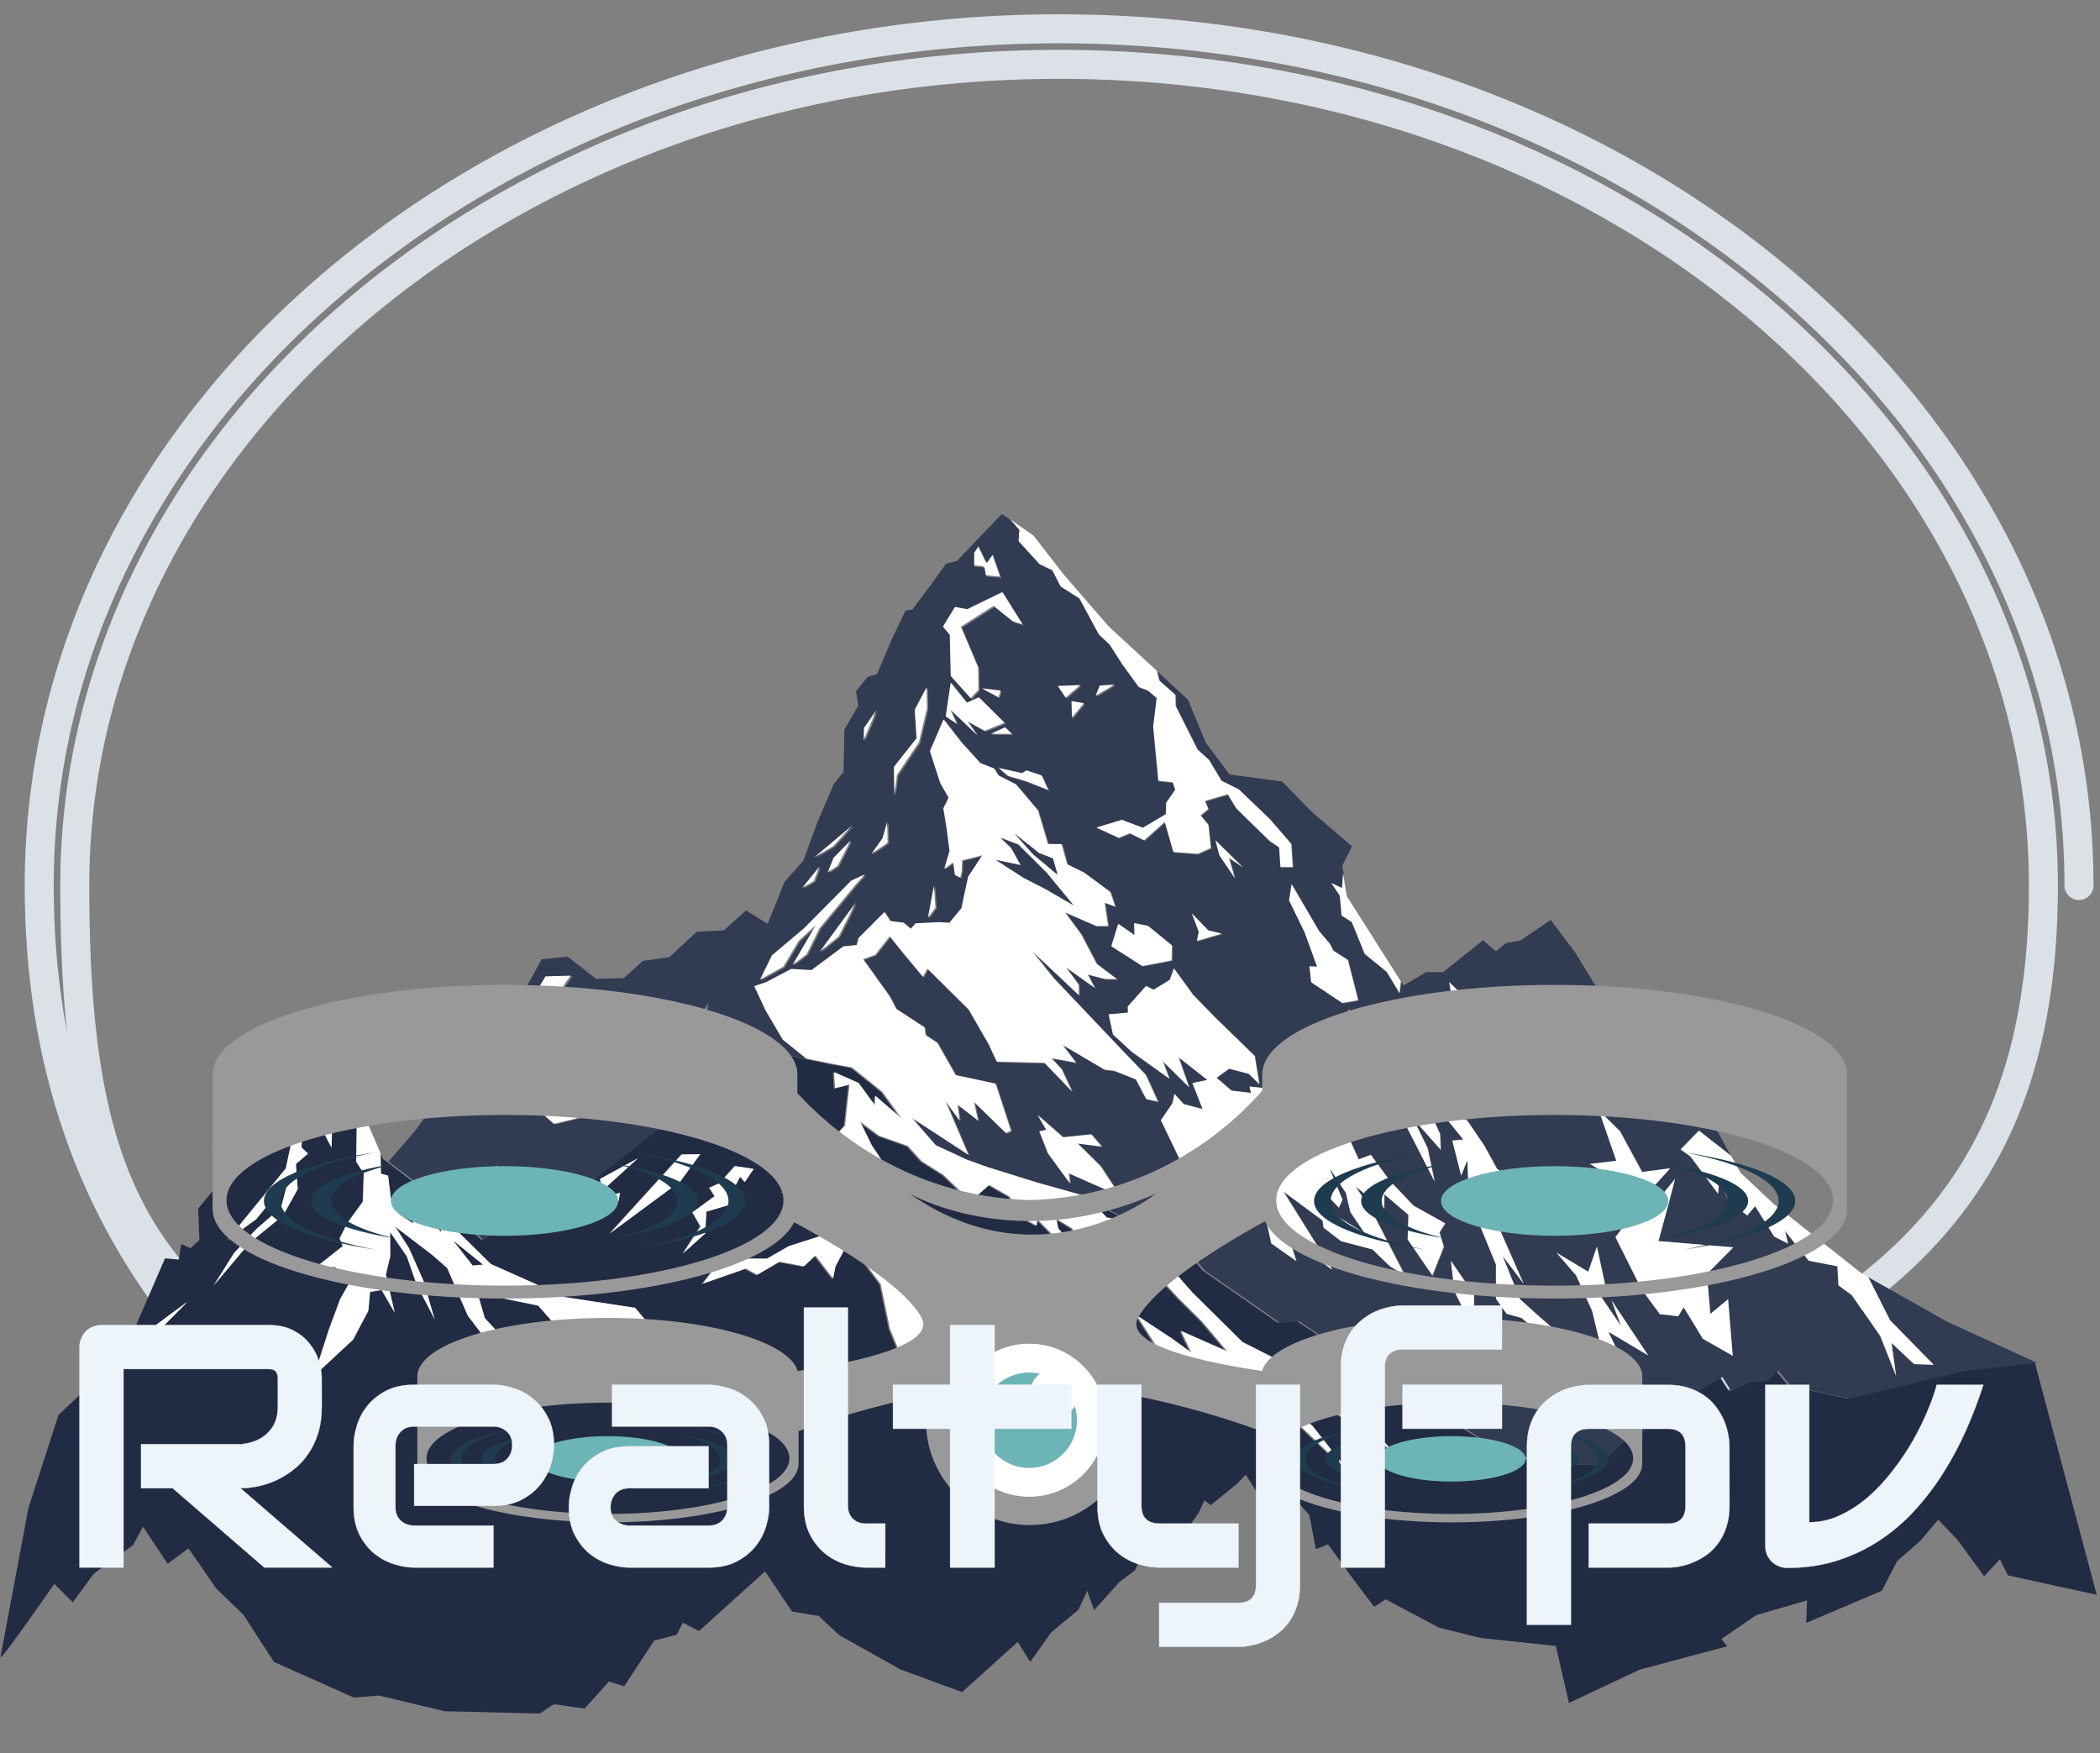 <?xml version="1.0" encoding="UTF-8" standalone="no"?>
<!-- Created with Inkscape (http://www.inkscape.org/) -->

<svg
   width="72.375mm"
   height="60.43mm"
   viewBox="0 0 72.375 60.43"
   version="1.1"
   id="svg1"
   xmlns:xlink="http://www.w3.org/1999/xlink"
   xmlns="http://www.w3.org/2000/svg"
   xmlns:svg="http://www.w3.org/2000/svg">
  <rect x="0" y="0" width="72.375" height="60.43" fill="#808080" stroke="none"/>
  <defs
     id="defs1">
    <linearGradient
       id="swatch137">
      <stop
         style="stop-color:#edf4fa;stop-opacity:0.832;"
         offset="0"
         id="stop138" />
    </linearGradient>
    <clipPath
       clipPathUnits="userSpaceOnUse"
       id="clipPath25">
      <path
         d="M 0,500 H 500 V 0 H 0 Z"
         transform="translate(-282.856,-387.625)"
         id="path25" />
    </clipPath>
    <clipPath
       clipPathUnits="userSpaceOnUse"
       id="clipPath27">
      <path
         d="M 0,500 H 500 V 0 H 0 Z"
         transform="translate(-321.106,-392.902)"
         id="path27" />
    </clipPath>
    <clipPath
       clipPathUnits="userSpaceOnUse"
       id="clipPath29">
      <path
         d="M 0,500 H 500 V 0 H 0 Z"
         transform="translate(-288.384,-387.626)"
         id="path29" />
    </clipPath>
    <clipPath
       clipPathUnits="userSpaceOnUse"
       id="clipPath31">
      <path
         d="M 0,500 H 500 V 0 H 0 Z"
         transform="translate(-328.086,-387.626)"
         id="path31" />
    </clipPath>
    <clipPath
       clipPathUnits="userSpaceOnUse"
       id="clipPath33">
      <path
         d="M 0,500 H 500 V 0 H 0 Z"
         transform="translate(-307.121,-391.401)"
         id="path33" />
    </clipPath>
    <clipPath
       clipPathUnits="userSpaceOnUse"
       id="clipPath35">
      <path
         d="M 0,500 H 500 V 0 H 0 Z"
         transform="translate(-420.882,-378.454)"
         id="path35" />
    </clipPath>
    <clipPath
       clipPathUnits="userSpaceOnUse"
       id="clipPath37">
      <path
         d="M 0,500 H 500 V 0 H 0 Z"
         transform="translate(-396.616,-387.625)"
         id="path37" />
    </clipPath>
    <clipPath
       clipPathUnits="userSpaceOnUse"
       id="clipPath39">
      <path
         d="M 0,500 H 500 V 0 H 0 Z"
         transform="translate(-434.867,-392.902)"
         id="path39" />
    </clipPath>
    <clipPath
       clipPathUnits="userSpaceOnUse"
       id="clipPath41">
      <path
         d="M 0,500 H 500 V 0 H 0 Z"
         transform="translate(-402.146,-387.626)"
         id="path41" />
    </clipPath>
    <clipPath
       clipPathUnits="userSpaceOnUse"
       id="clipPath43">
      <path
         d="M 0,500 H 500 V 0 H 0 Z"
         transform="translate(-441.847,-387.626)"
         id="path43" />
    </clipPath>
    <clipPath
       clipPathUnits="userSpaceOnUse"
       id="clipPath45">
      <path
         d="M 0,500 H 500 V 0 H 0 Z"
         transform="translate(-420.882,-391.401)"
         id="path45" />
    </clipPath>
    <clipPath
       clipPathUnits="userSpaceOnUse"
       id="clipPath47">
      <path
         d="M 0,500 H 500 V 0 H 0 Z"
         transform="translate(-302.464,-359.688)"
         id="path47" />
    </clipPath>
    <clipPath
       clipPathUnits="userSpaceOnUse"
       id="clipPath49">
      <path
         d="M 0,500 H 500 V 0 H 0 Z"
         transform="translate(-327.395,-363.128)"
         id="path49" />
    </clipPath>
    <clipPath
       clipPathUnits="userSpaceOnUse"
       id="clipPath51">
      <path
         d="M 0,500 H 500 V 0 H 0 Z"
         transform="translate(-306.067,-359.688)"
         id="path51" />
    </clipPath>
    <clipPath
       clipPathUnits="userSpaceOnUse"
       id="clipPath53">
      <path
         d="M 0,500 H 500 V 0 H 0 Z"
         transform="translate(-331.944,-359.689)"
         id="path53" />
    </clipPath>
    <clipPath
       clipPathUnits="userSpaceOnUse"
       id="clipPath55">
      <path
         d="M 0,500 H 500 V 0 H 0 Z"
         transform="translate(-318.279,-362.149)"
         id="path55" />
    </clipPath>
    <clipPath
       clipPathUnits="userSpaceOnUse"
       id="clipPath57">
      <path
         d="M 0,500 H 500 V 0 H 0 Z"
         transform="translate(-400.607,-356.248)"
         id="path57" />
    </clipPath>
    <clipPath
       clipPathUnits="userSpaceOnUse"
       id="clipPath59">
      <path
         d="M 0,500 H 500 V 0 H 0 Z"
         transform="translate(-425.536,-359.688)"
         id="path59" />
    </clipPath>
    <clipPath
       clipPathUnits="userSpaceOnUse"
       id="clipPath61">
      <path
         d="M 0,500 H 500 V 0 H 0 Z"
         transform="translate(-396.058,-359.688)"
         id="path61" />
    </clipPath>
    <clipPath
       clipPathUnits="userSpaceOnUse"
       id="clipPath63">
      <path
         d="M 0,500 H 500 V 0 H 0 Z"
         transform="translate(-421.934,-359.689)"
         id="path63" />
    </clipPath>
    <clipPath
       clipPathUnits="userSpaceOnUse"
       id="clipPath65">
      <path
         d="M 0,500 H 500 V 0 H 0 Z"
         transform="translate(-409.722,-357.228)"
         id="path65" />
    </clipPath>
    <clipPath
       clipPathUnits="userSpaceOnUse"
       id="clipPath67">
      <path
         d="M 0,500 H 500 V 0 H 0 Z"
         transform="translate(-372.253,-363.873)"
         id="path67" />
    </clipPath>
    <clipPath
       clipPathUnits="userSpaceOnUse"
       id="clipPath69">
      <path
         d="M 0,500 H 500 V 0 H 0 Z"
         transform="translate(-366.678,-364.161)"
         id="path69" />
    </clipPath>
    <clipPath
       clipPathUnits="userSpaceOnUse"
       id="clipPath4">
      <path
         d="M 0,500 H 750 V 0 H 0 Z"
         transform="translate(-157.252,-213.213)"
         id="path4" />
    </clipPath>
    <clipPath
       clipPathUnits="userSpaceOnUse"
       id="clipPath6">
      <path
         d="M 0,500 H 750 V 0 H 0 Z"
         transform="translate(-210.621,-189.978)"
         id="path6" />
    </clipPath>
    <clipPath
       clipPathUnits="userSpaceOnUse"
       id="clipPath8">
      <path
         d="M 0,500 H 750 V 0 H 0 Z"
         transform="translate(-123.531,-178.793)"
         id="path8" />
    </clipPath>
    <clipPath
       clipPathUnits="userSpaceOnUse"
       id="clipPath10">
      <path
         d="M 0,500 H 750 V 0 H 0 Z"
         transform="translate(-156.7,-220.866)"
         id="path10" />
    </clipPath>
    <clipPath
       clipPathUnits="userSpaceOnUse"
       id="clipPath12">
      <path
         d="M 0,500 H 750 V 0 H 0 Z"
         transform="translate(-213.666,-190.235)"
         id="path12" />
    </clipPath>
    <clipPath
       clipPathUnits="userSpaceOnUse"
       id="clipPath14">
      <path
         d="M 0,500 H 750 V 0 H 0 Z"
         transform="translate(-167.821,-233.817)"
         id="path14" />
    </clipPath>
    <clipPath
       clipPathUnits="userSpaceOnUse"
       id="clipPath16">
      <path
         d="M 0,500 H 750 V 0 H 0 Z"
         transform="translate(-280.06,-223.91)"
         id="path16" />
    </clipPath>
    <clipPath
       clipPathUnits="userSpaceOnUse"
       id="clipPath18">
      <path
         d="M 0,500 H 750 V 0 H 0 Z"
         transform="translate(-255.555,-212.128)"
         id="path18" />
    </clipPath>
    <clipPath
       clipPathUnits="userSpaceOnUse"
       id="clipPath20">
      <path
         d="M 0,500 H 750 V 0 H 0 Z"
         transform="translate(-248.215,-211.005)"
         id="path20" />
    </clipPath>
    <clipPath
       clipPathUnits="userSpaceOnUse"
       id="clipPath22">
      <path
         d="M 0,500 H 750 V 0 H 0 Z"
         transform="translate(-296.35,-219.403)"
         id="path22" />
    </clipPath>
    <clipPath
       clipPathUnits="userSpaceOnUse"
       id="clipPath24">
      <path
         d="M 0,500 H 750 V 0 H 0 Z"
         transform="translate(-588.066,-175.178)"
         id="path24-3" />
    </clipPath>
    <clipPath
       clipPathUnits="userSpaceOnUse"
       id="clipPath26">
      <path
         d="M 0,500 H 750 V 0 H 0 Z"
         transform="translate(-650.257,-159.853)"
         id="path26-9" />
    </clipPath>
    <clipPath
       clipPathUnits="userSpaceOnUse"
       id="clipPath28">
      <path
         d="M 0,500 H 750 V 0 H 0 Z"
         transform="translate(-493.673,-276.617)"
         id="path28-9" />
    </clipPath>
    <clipPath
       clipPathUnits="userSpaceOnUse"
       id="clipPath30">
      <path
         d="M 0,500 H 750 V 0 H 0 Z"
         transform="translate(-460.688,-311.516)"
         id="path30-9" />
    </clipPath>
    <clipPath
       clipPathUnits="userSpaceOnUse"
       id="clipPath32">
      <path
         d="M 0,500 H 750 V 0 H 0 Z"
         transform="translate(-282.552,-270.206)"
         id="path32-1" />
    </clipPath>
    <clipPath
       clipPathUnits="userSpaceOnUse"
       id="clipPath34">
      <path
         d="M 0,500 H 750 V 0 H 0 Z"
         transform="translate(-244.692,-271.549)"
         id="path34-7" />
    </clipPath>
    <clipPath
       clipPathUnits="userSpaceOnUse"
       id="clipPath36">
      <path
         d="M 0,500 H 750 V 0 H 0 Z"
         transform="translate(-240.442,-278.347)"
         id="path36-2" />
    </clipPath>
    <clipPath
       clipPathUnits="userSpaceOnUse"
       id="clipPath38">
      <path
         d="M 0,500 H 750 V 0 H 0 Z"
         transform="translate(-253.752,-241.756)"
         id="path38-3" />
    </clipPath>
    <clipPath
       clipPathUnits="userSpaceOnUse"
       id="clipPath40">
      <path
         d="M 0,500 H 750 V 0 H 0 Z"
         transform="translate(-223.674,-240.551)"
         id="path40-6" />
    </clipPath>
    <clipPath
       clipPathUnits="userSpaceOnUse"
       id="clipPath42">
      <path
         d="M 0,500 H 750 V 0 H 0 Z"
         transform="translate(-218.191,-220.277)"
         id="path42-5" />
    </clipPath>
    <clipPath
       clipPathUnits="userSpaceOnUse"
       id="clipPath44">
      <path
         d="M 0,500 H 750 V 0 H 0 Z"
         transform="translate(-330.237,-309.272)"
         id="path44-5" />
    </clipPath>
    <clipPath
       clipPathUnits="userSpaceOnUse"
       id="clipPath46">
      <path
         d="M 0,500 H 750 V 0 H 0 Z"
         transform="translate(-327.45,-300.662)"
         id="path46-8" />
    </clipPath>
    <clipPath
       clipPathUnits="userSpaceOnUse"
       id="clipPath48">
      <path
         d="M 0,500 H 750 V 0 H 0 Z"
         transform="translate(-325.904,-319.629)"
         id="path48-1" />
    </clipPath>
    <clipPath
       clipPathUnits="userSpaceOnUse"
       id="clipPath50">
      <path
         d="M 0,500 H 750 V 0 H 0 Z"
         transform="translate(-316.402,-311.663)"
         id="path50-4" />
    </clipPath>
    <clipPath
       clipPathUnits="userSpaceOnUse"
       id="clipPath52">
      <path
         d="M 0,500 H 750 V 0 H 0 Z"
         transform="translate(-326.502,-324.302)"
         id="path52-7" />
    </clipPath>
    <clipPath
       clipPathUnits="userSpaceOnUse"
       id="clipPath54">
      <path
         d="M 0,500 H 750 V 0 H 0 Z"
         transform="translate(-337.154,-318.884)"
         id="path54-1" />
    </clipPath>
    <clipPath
       clipPathUnits="userSpaceOnUse"
       id="clipPath56">
      <path
         d="M 0,500 H 750 V 0 H 0 Z"
         transform="translate(-351.733,-299.07)"
         id="path56-3" />
    </clipPath>
    <clipPath
       clipPathUnits="userSpaceOnUse"
       id="clipPath58">
      <path
         d="M 0,500 H 750 V 0 H 0 Z"
         transform="translate(-349.148,-359.862)"
         id="path58-8" />
    </clipPath>
    <clipPath
       clipPathUnits="userSpaceOnUse"
       id="clipPath60">
      <path
         d="M 0,500 H 750 V 0 H 0 Z"
         transform="translate(-333.723,-359.311)"
         id="path60-4" />
    </clipPath>
    <clipPath
       clipPathUnits="userSpaceOnUse"
       id="clipPath62">
      <path
         d="M 0,500 H 750 V 0 H 0 Z"
         transform="translate(-378.262,-385.535)"
         id="path62-8" />
    </clipPath>
    <clipPath
       clipPathUnits="userSpaceOnUse"
       id="clipPath64">
      <path
         d="M 0,500 H 750 V 0 H 0 Z"
         transform="translate(-480.648,-270.868)"
         id="path64-0" />
    </clipPath>
    <clipPath
       clipPathUnits="userSpaceOnUse"
       id="clipPath66">
      <path
         d="M 0,500 H 750 V 0 H 0 Z"
         transform="translate(-487.482,-266.637)"
         id="path66-4" />
    </clipPath>
    <clipPath
       clipPathUnits="userSpaceOnUse"
       id="clipPath68">
      <path
         d="M 0,500 H 750 V 0 H 0 Z"
         transform="translate(-559.911,-256.243)"
         id="path68-6" />
    </clipPath>
    <clipPath
       clipPathUnits="userSpaceOnUse"
       id="clipPath70">
      <path
         d="M 0,500 H 750 V 0 H 0 Z"
         transform="translate(-542.204,-244.828)"
         id="path70" />
    </clipPath>
    <clipPath
       clipPathUnits="userSpaceOnUse"
       id="clipPath72">
      <path
         d="M 0,500 H 750 V 0 H 0 Z"
         transform="translate(-542.296,-253.4)"
         id="path72" />
    </clipPath>
    <clipPath
       clipPathUnits="userSpaceOnUse"
       id="clipPath74">
      <path
         d="M 0,500 H 750 V 0 H 0 Z"
         transform="translate(-515.501,-269.571)"
         id="path74" />
    </clipPath>
    <clipPath
       clipPathUnits="userSpaceOnUse"
       id="clipPath76">
      <path
         d="M 0,500 H 750 V 0 H 0 Z"
         transform="translate(-540.106,-242.676)"
         id="path76" />
    </clipPath>
    <clipPath
       clipPathUnits="userSpaceOnUse"
       id="clipPath78">
      <path
         d="M 0,500 H 750 V 0 H 0 Z"
         transform="translate(-501.842,-225.731)"
         id="path78" />
    </clipPath>
    <clipPath
       clipPathUnits="userSpaceOnUse"
       id="clipPath80">
      <path
         d="M 0,500 H 750 V 0 H 0 Z"
         transform="translate(-377.756,-312.049)"
         id="path80" />
    </clipPath>
    <clipPath
       clipPathUnits="userSpaceOnUse"
       id="clipPath82">
      <path
         d="M 0,500 H 750 V 0 H 0 Z"
         transform="translate(-393.807,-299.843)"
         id="path82" />
    </clipPath>
    <clipPath
       clipPathUnits="userSpaceOnUse"
       id="clipPath84">
      <path
         d="M 0,500 H 750 V 0 H 0 Z"
         transform="translate(-388.978,-309.143)"
         id="path84" />
    </clipPath>
    <clipPath
       clipPathUnits="userSpaceOnUse"
       id="clipPath86">
      <path
         d="M 0,500 H 750 V 0 H 0 Z"
         transform="translate(-366.708,-353.037)"
         id="path86" />
    </clipPath>
    <clipPath
       clipPathUnits="userSpaceOnUse"
       id="clipPath88">
      <path
         d="M 0,500 H 750 V 0 H 0 Z"
         transform="translate(-375.042,-352.09)"
         id="path88" />
    </clipPath>
    <clipPath
       clipPathUnits="userSpaceOnUse"
       id="clipPath90">
      <path
         d="M 0,500 H 750 V 0 H 0 Z"
         transform="translate(-371.584,-365.29)"
         id="path90" />
    </clipPath>
    <clipPath
       clipPathUnits="userSpaceOnUse"
       id="clipPath92">
      <path
         d="M 0,500 H 750 V 0 H 0 Z"
         transform="translate(-386.126,-335.008)"
         id="path92" />
    </clipPath>
    <clipPath
       clipPathUnits="userSpaceOnUse"
       id="clipPath94">
      <path
         d="M 0,500 H 750 V 0 H 0 Z"
         transform="translate(-396.989,-361.436)"
         id="path94" />
    </clipPath>
    <clipPath
       clipPathUnits="userSpaceOnUse"
       id="clipPath96">
      <path
         d="M 0,500 H 750 V 0 H 0 Z"
         transform="translate(-406.308,-367.111)"
         id="path96" />
    </clipPath>
    <clipPath
       clipPathUnits="userSpaceOnUse"
       id="clipPath98">
      <path
         d="M 0,500 H 750 V 0 H 0 Z"
         transform="translate(-395.922,-366.973)"
         id="path98" />
    </clipPath>
    <clipPath
       clipPathUnits="userSpaceOnUse"
       id="clipPath100">
      <path
         d="M 0,500 H 750 V 0 H 0 Z"
         transform="translate(-392.354,-218.061)"
         id="path100" />
    </clipPath>
    <clipPath
       clipPathUnits="userSpaceOnUse"
       id="clipPath102">
      <path
         d="M 0,500 H 750 V 0 H 0 Z"
         transform="translate(-482.524,-199.903)"
         id="path102" />
    </clipPath>
    <clipPath
       clipPathUnits="userSpaceOnUse"
       id="clipPath104">
      <path
         d="M 0,500 H 750 V 0 H 0 Z"
         transform="translate(-482.524,-199.903)"
         id="path104" />
    </clipPath>
    <clipPath
       clipPathUnits="userSpaceOnUse"
       id="clipPath106">
      <path
         d="M 0,500 H 750 V 0 H 0 Z"
         transform="translate(-531.81,-154.15)"
         id="path106" />
    </clipPath>
    <clipPath
       clipPathUnits="userSpaceOnUse"
       id="clipPath108">
      <path
         d="M 0,500 H 750 V 0 H 0 Z"
         transform="translate(-560.141,-145.504)"
         id="path108" />
    </clipPath>
    <clipPath
       clipPathUnits="userSpaceOnUse"
       id="clipPath110">
      <path
         d="M 0,500 H 750 V 0 H 0 Z"
         transform="translate(-423.876,-287.563)"
         id="path110" />
    </clipPath>
    <clipPath
       clipPathUnits="userSpaceOnUse"
       id="clipPath112">
      <path
         d="M 0,500 H 750 V 0 H 0 Z"
         transform="translate(-431.465,-288.943)"
         id="path112" />
    </clipPath>
    <clipPath
       clipPathUnits="userSpaceOnUse"
       id="clipPath114">
      <path
         d="M 0,500 H 750 V 0 H 0 Z"
         transform="translate(-441.252,-314.266)"
         id="path114" />
    </clipPath>
    <clipPath
       clipPathUnits="userSpaceOnUse"
       id="clipPath116">
      <path
         d="M 0,500 H 750 V 0 H 0 Z"
         transform="translate(-556.967,-169.732)"
         id="path116" />
    </clipPath>
    <clipPath
       clipPathUnits="userSpaceOnUse"
       id="clipPath118">
      <path
         d="M 0,500 H 750 V 0 H 0 Z"
         transform="translate(-593.494,-179.648)"
         id="path118" />
    </clipPath>
    <linearGradient
       xlink:href="#swatch137"
       id="linearGradient138"
       x1="28.777"
       y1="283.608"
       x2="100.078"
       y2="283.608"
       gradientUnits="userSpaceOnUse" />
  </defs>
  <path
     style="fill:none;stroke:url(#linearGradient138);stroke-linecap:round;stroke-linejoin:bevel"
     d="m 99.578,283.609 c 0,-16.365 -15.799,-29.529 -35.15,-29.529 -19.352,0 -35.15,13.164 -35.15,29.529 0,12.242 7.308,20.296 19.864,24.784 m -3.419,-4.818 c -12.406,-4.226 -15.219,-8.154 -15.219,-19.966 0,-15.573 15.127,-28.303 33.924,-28.303 18.797,0 33.924,12.729 33.924,28.303 0,11.703 -6.58,15.731 -18.803,20.026"
     id="path1"
     transform="translate(-27.927,-253.088)" />
  <g
     id="layer4"
     transform="matrix(1.465,0,0,1.465,-86.936,-242.35)">
    <path
       id="path2"
       d="m 82.867,178.99 -0.357,-0.034 -0.038,-0.211 -0.242,-0.019 v -0.326 l 0.104,-0.158 0.192,0.399 0.146,-0.204 z"
       style="fill:#ffffff;fill-opacity:1;fill-rule:nonzero;stroke:none;stroke-width:0.077" />
    <path
       id="path3"
       d="m 0,0 -4.452,-8.03 -10.247,-8.38 -11.038,-13.116 6.255,9.97 6.788,7.313 7.589,6.604 2.208,8.38 -9.834,-11.985 -8.738,-6.274 L -3.643,6.338 0.919,27.834 1.49,17.395 1.141,12.786 3.146,10.863 -0.552,7.653 Z m -49.451,-50.278 6.329,8.959 9.401,6.899 z m 57.362,71.821 2.658,-0.939 -0.258,-7.938 -2.493,4.765 z m 112.477,-28.616 6.798,4.921 -1.638,2.603 3.082,1.352 4.728,5.252 5.74,-0.865 -2.705,-4.001 -1.444,1.637 -2.99,-5.785 2.171,-2.125 -9.502,-2.796 -0.331,-6.651 -6.806,-6.126 5.353,8.297 z m -25.24,-6.476 21.965,24.154 5.694,0.092 -6.08,-8.287 z M 92.82,-2.64 98.303,-1.085 97.871,-3.634 84.533,-10.32 Z m -0.561,5.786 11.563,6.3 -12.86,-11.654 1.555,3.882 z m 438.468,-56.166 -22.334,-2.483 -34.926,-8.407 -18.092,3.9 -3.791,4.617 -3.118,-3.173 -5.124,-0.221 -6.07,-2.898 -2.787,4.342 -16.208,-9.631 -9.41,-8.747 -3.081,-0.11 -8.638,-8.353 -18.037,0.286 -19.272,8.352 -29.774,18.848 -24.826,16.373 -5.906,-0.414 -22.821,15.83 -5.16,6.098 -8.804,4.425 -13.475,7.138 -6.982,3.44 4.701,-4.986 4.755,-0.883 7.046,-5.647 0.837,-5.087 8.003,-4.995 5.51,-6.291 15.315,-15.159 10.891,-5.492 11.268,-6.926 -7.58,-0.442 20.026,-8.453 11.295,-11.995 -20.632,13.964 -17.928,6.263 14.129,-12.62 11.397,-14.468 -16.851,16.142 -14.203,7.672 -6.926,4.011 -11.921,5.831 5.739,-4.765 7.617,-7.34 -8.27,3.827 -11.497,6.448 4.461,-0.156 -7.607,7.716 -5.704,8.923 10.551,-6.917 6.108,-4.425 -3.155,6.615 14.147,-6.265 -7.736,9.18 -7.101,7.028 -7.598,8.241 -10.118,7.764 -8.582,6.107 6.89,-7.928 5.518,-9.908 -11.948,12.557 5.022,-6.577 6.559,-9.906 -6.679,7.22 -6.503,6.687 -5.141,7.101 -4.793,2.934 0.589,-2.989 8.103,-8.922 12.657,-12.924 -14.91,12.252 -12.28,12.473 -0.156,-1.987 -2.493,1.362 -5.841,7.533 -6.163,3.542 -5.648,-4.958 -8.37,8.039 -6.614,4.167 -4.194,4.644 -8.849,3.147 -5.74,4.25 3.477,-7.102 11.195,-16.897 -9.76,10.081 -2.355,-0.027 7.101,-10.192 12.345,-14.212 9.759,-8.471 12.639,-7.819 7.579,-8.407 7.377,-9.814 5.077,-8.711 -9.998,6.779 -1.03,2.694 1.509,1.151 -6.532,5.997 -7.294,0.515 -4.617,5.5 -9.64,2.199 11.59,-9.014 10.007,-14.589 -8.655,-1.417 -8.959,1.04 -2.76,-2.171 -15.591,6.586 -0.221,5.308 -3.174,7.754 -2.833,13.659 -9.74,13.053 -4.048,-7.625 -0.754,-3.717 -5.372,7.01 -3.523,-3.293 -7.441,1.397 -6.807,-3.991 -3.477,1.894 -13.191,-4.581 3.763,4.967 8.067,2.714 7.827,-0.037 6.678,3.836 9.686,3.091 6.816,6.209 3.45,8.048 -2.806,5.86 -0.938,5.298 -2.815,-3.312 -1.417,2.079 -5.629,-6.632 -8.655,-4.314 7.524,6.246 6.043,8.002 5.86,6.246 1.37,12.51 -4.424,-1.104 -0.285,4.921 7.468,-3.293 5.023,-6.852 0.092,2.933 7.957,-6.871 -5.768,8.049 -9.263,7.432 -6.117,1.141 -7.956,1.619 -4.599,0.929 -5.326,-9.254 -12.399,-10.651 -2.502,3.982 -6.513,-4.654 -7.745,0.976 -2.3,1.25 -2.492,-2.805 L 89.905,3.018 78.177,-3.597 68.509,-5.096 56.156,-15.526 42.303,-3.109 26.979,8.536 25.985,9.29 l -0.735,1.692 0.11,-6.208 2.18,-0.588 0.874,-7.092 2.226,0.036 0.441,-4.848 4.047,-2.667 0.478,5.943 8.059,-8.537 0.791,4.424 14.487,-14.275 22.692,-10.128 21.368,-3.247 21.598,-25.295 -13.614,11.065 -4.829,-0.073 5.197,-13.163 -8.012,7.745 -4.176,6.42 -6.135,2.843 4.213,-7.212 -7.8,6.394 -4.94,-0.783 -11.075,12.712 -18.562,3.836 2.236,-7.653 5.279,-5.703 7.157,-10.118 -8.086,7.634 6.135,-9.465 -8.637,9.134 -7.064,9.29 -6.301,14.552 -4.737,4.131 -11.066,8.435 4.167,-6.541 4.397,-9.934 3.412,-11.765 -5.519,10.67 -2.98,8.573 -5.096,7.369 0.037,-7.36 -1.334,-5.574 2.705,-11.682 -4.002,6.946 -3.55,-0.58 -0.515,-5.768 -4.664,-8.803 -11.986,-11.138 4.738,14.625 3.329,8.941 3.413,6.034 -5.151,3.762 -6.567,-0.81 9.088,7.166 -0.985,2.327 2.364,4.701 4.747,6.558 0.275,8.647 -2.308,3.504 0.147,10.311 -2.723,2.052 -3.955,7.763 -0.331,-3.523 -2.502,1.195 -3.201,8.978 -17.082,-18.415 -6.733,-1.002 -1.002,-3.275 -2.999,-3.55 -0.368,-5.823 -7.46,-9.005 0.368,-9.594 -2.723,-2.529 -2.815,1.314 -0.745,-4.782 -4.221,0.377 -12.565,-29.068 -19.97,-18.754 -9.18,-28.387 c -2.843,-15.187 -5.694,-30.373 -8.546,-45.55 -0.533,-2.198 16.438,22.306 16.438,22.306 l 5.648,-5.657 6.365,8.72 12.013,8.72 3.072,5.657 7.534,-11.314 6.365,4.71 8.426,-12.225 8.343,-8.039 9.354,-14.441 24.413,-10.882 7.727,0.616 19.932,-4.783 29.086,-0.718 4.378,2.852 9.355,-1.325 7.423,8.242 4.682,-1.426 9.152,13.935 6.917,1.831 1.831,3.661 4.976,-2.539 20.172,18.222 8.224,-12.289 8.131,-1.324 6.291,-5.887 18.71,-10.477 18.82,-6.909 17.008,15.316 3.808,-6.108 6.402,9.015 8.315,6.907 2.696,5.805 2.106,-5.905 7.809,8.655 4.701,3.505 5.51,12.51 6.705,-5.206 7.303,10.412 1.703,3.698 1.903,-1.5 8.003,6.504 2.704,2.804 5.805,-9.105 8.609,4.351 2.097,-4.305 2.907,-3.303 2.005,-10.403 3.698,1.499 8.508,-11.709 5.602,-7.404 3.504,2.298 16.327,-8.646 12.658,-3.146 23.014,-2.456 3.993,-17.412 21.662,10.192 26.712,7.129 -1.786,2.207 10.625,7.313 15.545,4.498 -0.257,-6.881 23.106,9.815 4.673,9.088 7.046,6.117 5.518,6.54 6.034,-6.374 7.985,-10.956 4.802,5.225 2.464,-4.93 27.118,-5.933 z"
       style="fill:#212b43;fill-opacity:1;fill-rule:nonzero;stroke:none"
       transform="matrix(0.077,0,0,-0.077,66.346,193.404)"
       clip-path="url(#clipPath4)" />
    <path
       id="path5"
       d="M 0,0 -5.758,7.377 3.045,0.258 Z M 57.619,-27.199 71.232,-38.265 49.634,-12.97 28.267,-9.723 5.574,0.405 -8.913,14.681 l -0.791,-4.424 -8.058,8.536 -0.478,-5.942 -4.048,2.667 -0.441,4.847 -2.226,-0.036 -0.874,7.092 -2.18,0.589 -0.11,6.208 -5.722,13.219 -10.367,15.195 -3.927,-4.232 3.201,-8.977 2.502,-1.195 0.331,3.522 3.955,-7.763 2.723,-2.051 -0.147,-10.312 2.309,-3.504 -0.276,-8.646 -4.747,-6.559 -2.363,-4.7 0.984,-2.327 -9.088,-7.166 6.567,0.809 5.151,-3.761 -3.412,-6.035 -3.33,-8.941 -4.737,-14.625 11.985,11.139 4.664,8.802 0.515,5.768 3.551,0.58 4.001,-6.945 -2.704,11.681 1.333,5.575 -0.037,7.359 5.097,-7.368 2.98,-8.573 5.519,-10.67 -3.413,11.764 -4.396,9.935 -4.167,6.54 11.065,-8.435 4.737,-4.131 6.301,-14.551 7.064,-9.29 8.638,-9.134 -6.136,9.465 8.086,-7.635 -7.156,10.118 -5.28,5.703 -2.235,7.654 18.562,-3.836 11.075,-12.712 4.939,0.782 7.8,-6.394 -4.212,7.212 6.135,-2.843 4.176,-6.419 8.012,-7.746 -5.197,13.164 z"
       style="fill:#ffffff;fill-opacity:1;fill-rule:nonzero;stroke:none"
       transform="matrix(0.077,0,0,-0.077,70.462,195.196)"
       clip-path="url(#clipPath6)" />
    <path
       id="path7"
       d="m 0,0 -15.729,-15.858 6.328,8.959 z"
       style="fill:#ffffff;fill-opacity:1;fill-rule:nonzero;stroke:none"
       transform="matrix(0.077,0,0,-0.077,63.745,196.059)"
       clip-path="url(#clipPath8)" />
    <path
       id="path9"
       d="m 0,0 0.552,-7.653 -4.452,-8.031 -10.247,-8.379 -11.038,-13.117 6.255,9.971 6.788,7.313 7.589,6.604 2.208,8.38 -9.834,-11.985 -8.738,-6.274 L -3.09,-1.315 1.472,20.181 2.042,9.741 1.693,5.133 3.698,3.21 Z"
       style="fill:#ffffff;fill-opacity:1;fill-rule:nonzero;stroke:none"
       transform="matrix(0.077,0,0,-0.077,66.303,192.813)"
       clip-path="url(#clipPath10)" />
    <path
       id="path11"
       d="M 0,0 -3.045,-0.258 -8.803,7.119 Z"
       style="fill:#212b43;fill-opacity:1;fill-rule:nonzero;stroke:none"
       transform="matrix(0.077,0,0,-0.077,70.697,195.176)"
       clip-path="url(#clipPath12)" />
    <path
       id="path13"
       d="m 0,0 -0.258,-7.938 -2.492,4.764 0.092,4.112 z"
       style="fill:#ffffff;fill-opacity:1;fill-rule:nonzero;stroke:none"
       transform="matrix(0.077,0,0,-0.077,67.161,191.814)"
       clip-path="url(#clipPath14)" />
    <path
       id="path15"
       d="M 0,0 -6.08,-8.287 -27.659,-24.246 -5.694,-0.092 Z"
       style="fill:#ffffff;fill-opacity:1;fill-rule:nonzero;stroke:none"
       transform="matrix(0.077,0,0,-0.077,75.819,192.579)"
       clip-path="url(#clipPath16)" />
    <path
       id="path17"
       d="m 0,0 -0.432,-2.549 -13.338,-6.686 8.288,7.68 z"
       style="fill:#ffffff;fill-opacity:1;fill-rule:nonzero;stroke:none"
       transform="matrix(0.077,0,0,-0.077,73.929,193.487)"
       clip-path="url(#clipPath18)" />
    <path
       id="path19"
       d="m 0,0 1.555,3.882 -0.258,1.472 11.562,6.3 z"
       style="fill:#ffffff;fill-opacity:1;fill-rule:nonzero;stroke:none"
       transform="matrix(0.077,0,0,-0.077,73.362,193.574)"
       clip-path="url(#clipPath20)" />
    <path
       id="path21"
       d="m 0,0 -2.705,-4.001 -1.443,1.637 -2.99,-5.785 2.171,-2.125 -9.502,-2.796 -0.331,-6.652 -6.807,-6.126 5.353,8.297 -2.455,4.287 6.797,4.921 -1.637,2.604 3.081,1.351 4.728,5.252 z"
       style="fill:#ffffff;fill-opacity:1;fill-rule:nonzero;stroke:none"
       transform="matrix(0.077,0,0,-0.077,77.075,192.926)"
       clip-path="url(#clipPath22)" />
    <path
       id="path23"
       d="m 0,0 5.428,4.471 1.407,-17.257 -9.106,5.17 -5.878,9.631 -1.656,-2.714 -5.611,0.607 -5.602,7.625 -7.975,15.942 8.757,11.469 -3.762,-1.223 -3.762,6.743 -9.024,5.344 8.058,0.965 -5.344,15.417 6.484,-6.393 6.743,-12.436 8.582,1.131 -5.078,-5.601 1.141,-4.296 5.427,6.66 -2.189,-8.407 -2.897,-10.597 22.867,-1.932 -8.058,-8.14 z m -31.1,-5.445 3.358,-6.973 -6.218,4.627 -2.088,8.692 -4.885,10.836 -6.024,6.982 9.704,-5.832 2.658,7.672 3.11,-14.396 -3.358,1.334 7.607,-11.167 -2.915,7.864 11.221,-16.87 z m -1.563,-20.449 -5.279,5.832 -3.911,5.069 -4.525,1.72 -3.155,5.215 -8.094,6.862 -4.6,1.298 -3.228,4.598 v 10.431 l -8.214,20.007 -0.534,11.884 -1.876,-4.701 -2.695,10.68 3.357,0.331 -5.298,6.513 -2.686,3.899 9.198,-4.636 5.188,-7.625 3.91,-7.129 4.727,-2.953 10.432,-2.952 3.081,1.784 9.539,-8.02 -3.22,-1.582 -7.341,6.107 -0.616,-3.983 -6.181,4.535 -3.569,-2.889 -4.939,6.725 -0.203,-10.155 -3.219,2.75 2.401,-8.03 7.202,-16.391 -6.384,8.434 5.28,-13.172 5.216,-4.737 10.09,-8.775 7.479,-9.198 7.404,-11.526 z m -27.576,10.422 -1.298,-6.512 -3.09,6.375 -3.293,2.06 -10.155,20.447 -1.095,9.328 7.065,-10.293 V 2.438 l 4.866,-9.604 -0.755,8.021 6.246,-12.418 -0.957,9.54 4.939,-9.944 1.509,-9.06 z m -21.037,35.92 -3.477,-8.766 -7.534,11.01 0.221,7.534 -7.396,6.3 -0.073,-4.488 -8.684,6.807 4.995,-7.533 10.073,-19.556 -4.498,2.685 -5.427,5.216 -9.567,2.53 -5.353,4.129 -0.294,2.171 -11.949,8.84 14.92,-23.907 -13.182,9.641 2.171,-6.955 -7.607,5.363 -2.391,10.569 -7.019,3.772 -3.698,3.761 -1.443,-2.97 -4.131,-0.433 -7.975,8.186 -7.092,14.773 3.551,5.216 0.579,2.823 2.825,-3.108 5.794,-1.528 -3.118,7.966 4.563,0.947 -8.767,6.881 3.193,-9.125 -7.985,7.883 1.959,-5.262 -11.525,8.233 -5.695,5.262 -1.342,6.163 5.886,0.533 -0.045,1.858 5.592,6.274 2.3,-1.15 4.921,3.007 1.297,3.496 5.832,-8.039 6.65,-6.835 12.198,-11.866 1.388,-8.61 -3.21,3.165 -6.025,1.573 -3.826,-2.779 4.544,-3.917 5.978,-0.718 -0.431,1.96 4.157,-0.433 3.836,-3.394 4.783,-2.29 7.598,-1.197 3.78,-4.019 6.071,-4.066 3.109,-6.889 3.689,1.417 5.933,-8.049 7.101,-7.46 9.704,-5.427 -1.738,-2.751 z m -101.449,91.698 2.124,6.853 4.95,-3.449 -0.111,3.679 4.259,-0.864 7.313,-5.979 -0.12,-4.553 -8.977,-1.721 z m 29.581,4.839 4.14,-0.975 -7.598,-2.245 0.58,2.76 -2.125,5.639 z m 10.478,19.335 -4.148,2.768 1.784,-6.163 -4.719,6.964 -1.205,4.608 z m 14.937,-5.188 8.362,-14.331 3.238,-3.79 1.15,-2.189 4.424,-2.833 3.137,-12.299 -4.829,-0.846 -9.502,6.32 -0.552,4.884 2.346,-0.101 -3.79,10.403 -4.775,9.852 z m 27.145,-39.673 -3.458,-1.26 -1.371,-4.029 -5.188,6.494 z m 4.342,-12.638 8.848,-13.191 4.95,-10.679 0.22,-4.893 -8.398,9.456 4.397,-8.96 2.116,-10.173 -11.912,23.308 -4.563,8.509 -5.169,6.062 -1.113,6.898 2.447,-3.109 3.118,-6.788 5.114,-4.783 -4.167,7.561 -0.836,3.504 z m 23.677,15.573 -4.94,1.867 -0.561,-4.848 -1.582,9.778 z m 9.271,-17.615 6.715,-3.265 8.619,-6.016 -9.41,2.989 -5.086,2.934 -1.205,-9.971 -0.562,10.854 z m 12.814,8.941 -1.904,-1.996 2.327,-2.898 4.195,-11.176 -5.961,10.854 -4.995,5.123 -3.725,5.501 z m 2.751,3.035 1.958,-10.532 -2.704,6.752 -3.909,4.617 -4.664,6.715 z m 8.719,7.221 3.266,-4.655 3.817,-0.892 1.031,-4.148 2.741,-5.216 -5.824,1.067 -6.806,6.623 -1.674,7.92 z m -156.703,-53.093 0.386,-3.091 -6.724,9.198 -2.622,6.725 2.098,0.477 -2.621,4.48 7.772,-6.77 8.582,0.902 3.238,-3.762 -7.386,0.947 6.963,-6.862 6.052,-9.198 z m 9.521,148.774 4.433,0.276 -5.74,-3.403 z m -8.5,-10.045 c -0.055,0.028 -0.111,0.047 -0.175,0.074 l 0.166,0.202 -0.129,5.023 3.753,-0.653 -3.624,-4.37 z m -1.959,6.366 -2.373,3.541 6.879,0.276 z m -12.142,-25.461 -5.574,1.665 -2.695,2.345 7.147,-1.573 1.343,0.838 4.617,-1.546 2.015,-4.415 z m -10.661,14.422 4.378,1.997 2.052,-2.024 z m -7.11,3.827 3.007,-4.259 -8.241,7.819 1.977,-4.305 -3.385,2.217 1.527,10.348 4.93,-6.153 3.652,1.655 7.837,-7.782 -6.098,-2.447 z m 10.081,9.346 -0.617,-2.024 -5.049,2.723 z m -17.606,19.5 3.68,6.016 3.734,-0.69 10.744,5.225 6.126,-9.806 -2.934,0.893 -5.878,4.728 -9.999,-6.366 5.271,-12.445 0.101,-6.862 -2.391,-2.539 -6.072,6.77 -0.293,12.593 z m 9.199,22.941 1.352,2.042 2.483,-5.178 1.895,2.639 2.53,-7.165 -4.627,0.441 -0.497,2.741 -3.136,0.249 z m -11.884,-101.89 0.441,-6.77 -2.291,-3.082 z m -4.581,43.719 -6.725,-10.007 -0.791,-6.319 -0.147,8.756 6.917,8.757 -0.551,8.711 3.633,6.871 0.101,-6.466 z m -14.488,-34.015 3.385,4.728 1.398,4.976 0.147,-6.365 z m -4.627,-9.208 -11.194,-13.484 -3.983,-8.012 -4.323,-3.284 7.165,12.243 -5.279,-4.875 -4.673,-7.865 -7.12,-3.983 3.633,7.414 9.852,8.315 14.386,14.525 4.176,1.941 z m -5.371,-16.023 -5.768,-4.673 10.992,15.021 z m -5.823,21.349 -1.794,-4.479 -3.477,-2.042 z m 9.502,7.966 -4.029,-7.819 -2.98,-1.941 1.784,4.434 z m 0.598,4.673 -5.97,-6.467 -5.767,-3.43 z m 3.44,29.582 3.78,5.427 -3.881,-9.153 z m -54.39,-100.805 -7.083,-7.994 6.513,10.965 7.57,14.156 z m -28.386,-17.054 -11.82,-2.898 -9.051,7.994 7,-3.045 6.089,-2.125 12.105,6.661 2.263,-0.856 z m -2.475,35.524 -2.336,-5.234 -10.477,-6.65 6.936,9.272 z m -11.893,6.586 7.644,0.212 -3.036,-4.388 -4.323,-0.708 -4.673,-2.474 z m -11.176,-38.568 -3.68,5.73 5.731,-4.746 z m -4.783,-23.815 -5.298,0.92 -11.471,-4.599 12.179,7.073 5.942,1.132 z M 72.4,-2.4 48.154,11.277 l 6.678,-13.2 13.31,-13.586 -5.952,0.185 -6.917,6.475 1.399,-10.072 -4.82,12.179 -8.674,12.518 -4.113,2.981 -0.312,5.813 -8.766,1.693 -7.239,9.079 0.929,-3.846 -4.232,2.153 -5.849,9.309 -2.383,-2.843 -5.62,4.232 -2.925,6.769 -0.387,-4.387 -8.388,11.351 -3.045,2.198 5.592,5.731 9.862,-7.727 -24.607,45.275 -6.172,-2.181 -2.805,1.84 h -3.477 l -10.449,17.109 -7.543,10.054 -9.281,-6.282 -4.351,-0.773 -3.182,-2.511 -3.873,3.375 -12.178,-9.759 h -5.225 l -6.862,-4.066 -0.691,1.076 -0.431,-3.559 -3.882,6.475 -6.715,5.474 -3.983,9.759 -3.09,1.987 -0.543,6.025 -2.594,3.881 3.283,-1.545 0.304,4.489 v 0.009 l -0.414,2.474 2.972,5.952 -12.547,10.789 -8.748,9.015 -16.078,2.143 -7.258,9.668 -5.483,13.209 -9.281,8.563 0.727,-2.943 4.93,-4.369 0.074,-3.395 6.678,-13.301 3.504,-3.182 3.818,-6.366 5.344,-2.676 9.428,-9.033 6.55,-7.58 0.45,-7.064 h -3.753 l -0.386,5.988 -2.861,1.904 -10.246,9.999 -2.612,4.323 -6.936,-2.032 1.012,-2.484 -2.356,-1.913 2.356,-2.861 0.763,-7.129 -4.01,-1.784 -7.442,0.57 -2.612,9.171 -6.302,-5.602 -4.396,2.161 -3.366,-1.398 -6.817,3.119 7.764,2.354 6.43,-2.419 7.008,4.139 0.12,3.505 2.742,3.946 -0.745,2.3 -4.416,0.478 -1.564,16.52 1.076,8.785 -2.731,2.299 -2.76,1.049 -5.142,7.092 -3.707,5.804 -3.384,3.229 -5.924,10.983 -5.722,3.624 -2.529,4.948 -3.938,1.905 -6.346,6.972 0.23,3.468 -2.824,3.182 -2.732,1.904 -13.742,-14.377 -3.266,-0.809 -4.802,-6.623 -5.537,-7.441 -2.079,-0.267 -4.176,-8.711 -4.535,-10.698 -2.906,-0.91 -3.532,-4.351 0.726,-4.36 -4.268,-7.341 -0.266,-12.969 -2.907,-3.542 -5.087,-11.856 -4.249,-11.627 -5.786,-6.577 -5.161,-12.813 -6.576,4.139 -6.835,-6.126 -8.223,-0.396 -8.389,-7.772 -8.058,-1.132 -5.896,-5.27 -8.444,-0.23 -8.683,6.779 -7.938,-0.8 -6.403,-11.682 -3.063,-0.616 -4.359,-9.199 -5.308,-2.125 -4.185,-10.504 -6.927,-6.42 -8.159,-11.563 -8.379,-9.677 15.324,-11.645 13.853,-12.417 12.353,10.43 9.668,1.499 11.728,6.615 21.147,16.529 2.492,2.805 2.3,-1.25 7.745,-0.976 6.513,4.654 2.502,-3.982 12.399,10.651 5.326,9.254 4.599,-0.929 -7.147,5.758 -5.216,8.858 -3.486,7.478 3.615,1.224 7.699,4.047 6.172,-0.368 9.75,7.267 4.039,0.386 0.606,2.171 7.893,7.92 1.803,-2.741 4.075,-0.516 2.17,-1.857 1.491,1.665 7.064,0.358 3.247,-0.175 3.689,4.48 0.882,4.314 1.169,5.307 4.323,6.522 -6.191,-1.564 -0.101,-3.155 -0.441,-2.088 -1.637,0.727 -0.543,3.881 -2.723,-1.94 1.61,5.427 -0.874,6.761 -1.021,6.273 1.6,3.265 -2.548,4.462 -3.155,9.768 4.176,9.695 5.317,-6.871 5.887,-6.485 4.149,-1.6 1.416,-2.171 5.308,-2.695 6.723,-7.948 3.073,-10.311 4.176,-0.037 1.683,-6.116 5.142,-2.539 8.04,-5.933 1.49,-4.48 -3.229,1.178 1.058,-7.101 -3.578,-0.019 -9.539,4.148 4.921,-6.705 4.71,-8.996 6.209,-4.673 -3.699,0.055 -5.233,1.361 2.125,-4.084 -8.757,6.246 3.872,-5.261 0.046,-3.22 -14.202,13.356 6.503,-8.131 18.811,-19.823 9.309,-9.741 3.734,-8.168 -3.569,0.764 -3.155,6.016 -6.724,2.667 -2.87,0.313 -12.767,7.515 4.047,-5.363 -7.468,1.334 3.072,-3.321 3.2,-6.844 -8.443,8.758 -14.553,0.358 -2.437,5.271 -6.135,10.615 -12.621,12.528 -1.361,-2.502 -5.914,7.092 -4.241,5.289 -4.424,-5.666 -3.698,-1.343 8.104,-11.314 1.996,-3.836 8.664,-5.648 0.295,-2.327 3.597,-2.373 5.61,-9.898 12.198,-2.602 4.691,-14.368 -1.527,-0.746 -9.75,9.502 1.251,-5.674 -6.283,4.837 0.616,-4.829 -4.295,5.897 7.009,-16.373 -17.22,11.221 7.175,-8.259 9.521,-4.416 6.485,-2.336 14.919,-4.646 15.398,-4.323 1.315,-1.397 6.982,-3.441 13.475,-7.138 8.804,-4.424 5.16,-6.099 22.821,-15.83 5.906,0.414 24.826,-16.373 29.774,-18.848 19.272,-8.352 18.037,-0.285 8.638,8.352 3.081,0.11 9.41,8.748 16.208,9.63 2.787,-4.341 6.07,2.897 5.124,0.221 3.119,3.174 3.79,-4.618 18.092,-3.9 34.926,8.407 22.334,2.484 z"
       style="fill:#313b52;fill-opacity:1;fill-rule:nonzero;stroke:none"
       transform="matrix(0.077,0,0,-0.077,99.577,196.338)"
       clip-path="url(#clipPath24)" />
    <path
       id="path25-3"
       d="m 0,0 -6.917,6.476 1.398,-10.073 -4.82,12.179 -8.674,12.519 -4.112,2.98 -0.312,5.814 -8.766,1.692 -7.239,9.079 0.928,-3.846 -4.231,2.154 -5.85,9.308 -2.383,-2.843 -5.62,4.232 -2.924,6.769 -0.387,-4.386 -8.389,11.35 -3.045,2.199 5.593,5.73 9.861,-7.727 2.759,-5.077 10.247,-9.622 26.731,-21.11 2.116,-1.195 6.678,-13.201 13.309,-13.586 z"
       style="fill:#ffffff;fill-opacity:1;fill-rule:nonzero;stroke:none"
       transform="matrix(0.077,0,0,-0.077,104.374,197.52)"
       clip-path="url(#clipPath26)" />
    <path
       id="path27-2"
       d="m 0,0 -0.432,-3.56 -3.881,6.476 -6.715,5.473 -3.984,9.759 -3.09,1.987 -0.543,6.025 -2.593,3.882 3.283,-1.545 0.304,4.488 1.159,-7 z"
       style="fill:#ffffff;fill-opacity:1;fill-rule:nonzero;stroke:none"
       transform="matrix(0.077,0,0,-0.077,92.296,188.513)"
       clip-path="url(#clipPath28)" />
    <path
       id="path29-6"
       d="M 0,0 H -3.753 L -4.139,5.988 -7,7.893 l -10.246,9.998 -2.612,4.323 -6.936,-2.032 1.012,-2.484 -2.356,-1.913 2.356,-2.861 0.762,-7.129 -4.009,-1.784 -7.442,0.57 -2.612,9.171 -6.302,-5.602 -4.396,2.162 -3.366,-1.398 -6.817,3.118 7.764,2.354 6.429,-2.419 7.009,4.139 0.12,3.505 2.742,3.946 -0.746,2.3 -4.416,0.478 -1.563,16.52 1.076,8.785 -2.731,2.299 -2.76,1.049 -5.142,7.092 -3.707,5.804 -3.384,3.229 -5.924,10.983 -5.722,3.624 -2.529,4.948 -3.938,1.905 -6.346,6.972 0.23,3.468 -2.824,3.182 7.156,-4.985 9.069,-11.701 13.89,-16.041 14.699,-13.55 0.009,-0.009 0.727,-2.943 4.93,-4.369 0.074,-3.395 6.678,-13.301 3.504,-3.182 3.818,-6.365 5.344,-2.677 9.428,-9.033 6.55,-7.58 z"
       style="fill:#ffffff;fill-opacity:1;fill-rule:nonzero;stroke:none"
       transform="matrix(0.077,0,0,-0.077,89.752,185.821)"
       clip-path="url(#clipPath30)" />
    <path
       id="path31-9"
       d="m 0,0 -7,-17.127 -7.083,-7.994 6.513,10.965 z"
       style="fill:#ffffff;fill-opacity:1;fill-rule:nonzero;stroke:none"
       transform="matrix(0.077,0,0,-0.077,76.011,189.008)"
       clip-path="url(#clipPath32)" />
    <path
       id="path33-4"
       d="m 0,0 -2.336,-5.234 -10.477,-6.65 6.935,9.272 z"
       style="fill:#ffffff;fill-opacity:1;fill-rule:nonzero;stroke:none"
       transform="matrix(0.077,0,0,-0.077,73.091,188.904)"
       clip-path="url(#clipPath34)" />
    <path
       id="path35-1"
       d="m 0,0 -3.036,-4.388 -4.323,-0.708 -4.673,-2.474 4.388,7.358 z"
       style="fill:#ffffff;fill-opacity:1;fill-rule:nonzero;stroke:none"
       transform="matrix(0.077,0,0,-0.077,72.763,188.38)"
       clip-path="url(#clipPath36)" />
    <path
       id="path37-3"
       d="m 0,0 -6.586,-5.731 -11.82,-2.898 -9.051,7.994 6.999,-3.045 6.09,-2.125 12.105,6.66 z"
       style="fill:#ffffff;fill-opacity:1;fill-rule:nonzero;stroke:none"
       transform="matrix(0.077,0,0,-0.077,73.789,191.202)"
       clip-path="url(#clipPath38)" />
    <path
       id="path39-7"
       d="m 0,0 -2.051,-0.984 -3.68,5.73 z"
       style="fill:#ffffff;fill-opacity:1;fill-rule:nonzero;stroke:none"
       transform="matrix(0.077,0,0,-0.077,71.469,191.295)"
       clip-path="url(#clipPath40)" />
    <path
       id="path41-8"
       d="m 0,0 -1.352,-4.525 -5.298,0.92 -11.471,-4.6 12.179,7.073 z"
       style="fill:#ffffff;fill-opacity:1;fill-rule:nonzero;stroke:none"
       transform="matrix(0.077,0,0,-0.077,71.046,192.859)"
       clip-path="url(#clipPath42)" />
    <path
       id="path43-8"
       d="m 0,0 -2.64,-2.935 -11.194,-13.484 -3.983,-8.012 -4.324,-3.284 7.166,12.243 -5.28,-4.875 -4.673,-7.864 -7.119,-3.983 3.633,7.414 9.852,8.315 14.386,14.524 z"
       style="fill:#ffffff;fill-opacity:1;fill-rule:nonzero;stroke:none"
       transform="matrix(0.077,0,0,-0.077,79.689,185.994)"
       clip-path="url(#clipPath44)" />
    <path
       id="path45-3"
       d="m 0,0 -5.225,-10.348 -5.767,-4.673 z"
       style="fill:#ffffff;fill-opacity:1;fill-rule:nonzero;stroke:none"
       transform="matrix(0.077,0,0,-0.077,79.474,186.658)"
       clip-path="url(#clipPath46)" />
    <path
       id="path47-8"
       d="m 0,0 -4.029,-7.819 -2.98,-1.941 1.784,4.434 z"
       style="fill:#ffffff;fill-opacity:1;fill-rule:nonzero;stroke:none"
       transform="matrix(0.077,0,0,-0.077,79.355,185.195)"
       clip-path="url(#clipPath48)" />
    <path
       id="path49-1"
       d="M 0,0 -1.793,-4.479 -5.271,-6.521 Z"
       style="fill:#ffffff;fill-opacity:1;fill-rule:nonzero;stroke:none"
       transform="matrix(0.077,0,0,-0.077,78.622,185.81)"
       clip-path="url(#clipPath50)" />
    <path
       id="path51-5"
       d="m 0,0 -5.97,-6.467 -5.767,-3.43 z"
       style="fill:#ffffff;fill-opacity:1;fill-rule:nonzero;stroke:none"
       transform="matrix(0.077,0,0,-0.077,79.401,184.835)"
       clip-path="url(#clipPath52)" />
    <path
       id="path53-3"
       d="m 0,0 -4.93,-3.339 3.385,4.728 1.398,4.976 z"
       style="fill:#ffffff;fill-opacity:1;fill-rule:nonzero;stroke:none"
       transform="matrix(0.077,0,0,-0.077,80.223,185.253)"
       clip-path="url(#clipPath54)" />
    <path
       id="path55-5"
       d="m 0,0 -2.291,-3.082 1.85,9.852 z"
       style="fill:#ffffff;fill-opacity:1;fill-rule:nonzero;stroke:none"
       transform="matrix(0.077,0,0,-0.077,81.347,186.781)"
       clip-path="url(#clipPath56)" />
    <path
       id="path57-4"
       d="m 0,0 -2.438,-10.302 -6.724,-10.008 -0.791,-6.319 -0.147,8.757 6.917,8.757 -0.551,8.71 3.633,6.872 z"
       style="fill:#ffffff;fill-opacity:1;fill-rule:nonzero;stroke:none"
       transform="matrix(0.077,0,0,-0.077,81.148,182.092)"
       clip-path="url(#clipPath58)" />
    <path
       id="path59-3"
       d="m 0,0 -3.881,-9.152 0.101,3.725 z"
       style="fill:#ffffff;fill-opacity:1;fill-rule:nonzero;stroke:none"
       transform="matrix(0.077,0,0,-0.077,79.958,182.134)"
       clip-path="url(#clipPath60)" />
    <path
       id="path61-6"
       d="m 0,0 -2.935,0.892 -5.878,4.728 -9.998,-6.365 5.27,-12.445 0.102,-6.863 -2.392,-2.538 -6.071,6.77 -0.294,12.592 -2.088,2.484 3.68,6.016 3.734,-0.69 10.744,5.224 z"
       style="fill:#ffffff;fill-opacity:1;fill-rule:nonzero;stroke:none"
       transform="matrix(0.077,0,0,-0.077,83.394,180.111)"
       clip-path="url(#clipPath62)" />
    <path
       id="path63-5"
       d="m 0,0 -4.829,-0.846 -9.502,6.319 -0.552,4.884 2.346,-0.101 -3.79,10.404 -4.775,9.851 0.791,4.93 8.362,-14.331 3.238,-3.789 1.149,-2.19 4.425,-2.833 z"
       style="fill:#ffffff;fill-opacity:1;fill-rule:nonzero;stroke:none"
       transform="matrix(0.077,0,0,-0.077,91.291,188.956)"
       clip-path="url(#clipPath64)" />
    <path
       id="path65-9"
       d="m 0,0 -3.458,-1.26 -1.371,-4.029 -5.188,6.494 z"
       style="fill:#ffffff;fill-opacity:1;fill-rule:nonzero;stroke:none"
       transform="matrix(0.077,0,0,-0.077,91.819,189.283)"
       clip-path="url(#clipPath66)" />
    <path
       id="path67-5"
       d="m 0,0 -5.823,1.067 -6.807,6.623 -1.674,7.92 3.45,-0.699 3.265,-4.655 3.818,-0.892 1.03,-4.148 z"
       style="fill:#ffffff;fill-opacity:1;fill-rule:nonzero;stroke:none"
       transform="matrix(0.077,0,0,-0.077,97.405,190.085)"
       clip-path="url(#clipPath68)" />
    <path
       id="path69-4"
       d="m 0,0 -5.961,10.854 -4.995,5.123 -3.725,5.501 10.063,-5.409 -1.903,-1.996 2.327,-2.897 z"
       style="fill:#ffffff;fill-opacity:1;fill-rule:nonzero;stroke:none"
       transform="matrix(0.077,0,0,-0.077,96.04,190.965)"
       clip-path="url(#clipPath70)" />
    <path
       id="path71"
       d="m 0,0 -2.704,6.752 -3.909,4.617 -4.664,6.715 9.318,-7.552 z"
       style="fill:#ffffff;fill-opacity:1;fill-rule:nonzero;stroke:none"
       transform="matrix(0.077,0,0,-0.077,96.047,190.304)"
       clip-path="url(#clipPath72)" />
    <path
       id="path73"
       d="M 0,0 -4.939,1.867 -5.501,-2.98 -7.083,6.797 Z"
       style="fill:#ffffff;fill-opacity:1;fill-rule:nonzero;stroke:none"
       transform="matrix(0.077,0,0,-0.077,93.98,189.056)"
       clip-path="url(#clipPath74)" />
    <path
       id="path75"
       d="m 0,0 -9.41,2.989 -5.086,2.934 -1.205,-9.971 -0.562,10.854 0.929,2.475 6.715,-3.265 z"
       style="fill:#ffffff;fill-opacity:1;fill-rule:nonzero;stroke:none"
       transform="matrix(0.077,0,0,-0.077,95.878,191.131)"
       clip-path="url(#clipPath76)" />
    <path
       id="path77"
       d="m 0,0 2.115,-10.173 -11.912,23.309 -4.562,8.509 -5.169,6.061 -1.114,6.898 2.448,-3.108 3.118,-6.788 5.114,-4.784 -4.167,7.561 -0.837,3.505 4.948,-2.723 L -1.169,15.076 3.78,4.397 4.001,-0.496 -4.397,8.96 Z"
       style="fill:#ffffff;fill-opacity:1;fill-rule:nonzero;stroke:none"
       transform="matrix(0.077,0,0,-0.077,92.926,192.438)"
       clip-path="url(#clipPath78)" />
    <path
       id="path79"
       d="m 0,0 -2.907,5.234 -3.201,3.081 5.353,-2.032 8.601,-8.546 8.205,-9.943 -8.545,4.939 -6.688,3.432 -8.38,5.408 z M 5.583,3.67 9.823,2.042 11.222,-2.907 3.78,3.321 -1.858,9.603 Z m 69.512,-162.443 17.927,-6.264 20.632,-13.963 -11.295,11.995 -20.025,8.453 7.58,0.441 -11.268,6.927 -10.891,5.491 -15.316,15.159 -5.509,6.291 -8.003,4.995 -0.837,5.087 -7.046,5.648 -4.756,0.883 -4.7,4.986 -1.316,1.397 -15.397,4.324 -14.92,4.645 -6.485,2.336 -9.52,4.416 -7.175,8.26 17.22,-11.222 -7.01,16.373 4.296,-5.896 -0.616,4.829 6.282,-4.838 -1.251,5.675 9.75,-9.502 1.527,0.745 -4.691,14.368 -12.197,2.603 -5.611,9.898 -3.597,2.373 -0.294,2.327 -8.665,5.648 -1.996,3.835 -8.104,11.314 3.698,1.343 4.425,5.666 4.24,-5.289 5.915,-7.091 1.361,2.502 12.62,-12.529 6.135,-10.615 2.438,-5.271 14.552,-0.358 8.444,-8.757 -3.201,6.843 -3.072,3.321 7.469,-1.333 -4.047,5.362 12.767,-7.515 2.87,-0.313 6.723,-2.667 3.156,-6.016 3.569,-0.763 -3.734,8.168 -9.309,9.741 -18.812,19.822 -6.503,8.131 14.203,-13.355 -0.046,3.219 -3.872,5.261 8.756,-6.245 -2.125,4.084 5.234,-1.361 3.698,-0.056 -6.209,4.673 -4.71,8.996 -4.921,6.706 9.539,-4.149 3.578,0.019 -1.057,7.101 3.228,-1.178 -1.49,4.48 -8.04,5.933 -5.142,2.539 -1.682,6.117 -4.177,0.036 -3.072,10.312 -6.724,7.947 -5.307,2.695 -1.417,2.171 -4.148,1.601 -5.888,6.484 -5.316,6.872 -4.176,-9.695 3.155,-9.769 2.548,-4.461 -1.601,-3.266 1.021,-6.273 0.874,-6.761 -1.61,-5.427 2.723,1.941 0.543,-3.881 1.637,-0.727 0.442,2.088 0.101,3.155 6.19,1.564 -4.323,-6.522 -1.168,-5.307 -0.883,-4.314 -3.688,-4.48 -3.247,0.174 -7.065,-0.358 -1.49,-1.665 -2.171,1.858 -4.075,0.515 -1.802,2.741 -7.893,-7.92 -0.607,-2.171 -4.038,-0.386 -9.75,-7.266 -6.172,0.367 -7.7,-4.047 -3.614,-1.223 3.486,-7.478 5.215,-8.859 7.147,-5.758 7.957,-1.619 6.117,-1.14 9.263,-7.432 5.767,-8.049 -7.957,6.871 -0.092,-2.934 -5.022,6.853 -7.469,3.293 0.285,-4.921 4.425,1.103 -1.371,-12.509 -5.859,-6.246 -6.044,-8.002 -7.524,-6.247 8.656,4.315 5.629,6.632 1.417,-2.079 2.815,3.311 0.937,-5.298 2.806,-5.859 -3.449,-8.049 -6.816,-6.209 -9.686,-3.091 -6.678,-3.836 -7.828,0.038 -8.067,-2.714 -3.762,-4.967 13.19,4.581 3.478,-1.895 6.806,3.992 7.442,-1.398 3.523,3.293 5.372,-7.01 0.754,3.717 4.047,7.625 9.741,-13.053 2.833,-13.659 3.174,-7.754 0.221,-5.307 15.591,-6.586 2.759,2.171 8.96,-1.04 8.655,1.417 -10.008,14.588 -11.59,9.014 9.64,-2.198 4.618,-5.5 7.294,-0.516 6.531,-5.997 -1.509,-1.15 1.031,-2.695 9.998,-6.779 -5.077,8.711 -7.377,9.815 -7.58,8.407 -12.639,7.818 -9.759,8.472 -12.344,14.212 -7.101,10.191 2.355,0.028 9.759,-10.082 -11.194,16.898 -3.477,7.101 5.739,-4.25 8.849,-3.146 4.195,-4.645 6.613,-4.167 8.371,-8.039 5.648,4.958 6.162,-3.542 5.841,-7.533 2.493,-1.361 0.157,1.986 12.28,-12.472 14.91,-12.252 -12.657,12.923 -8.104,8.922 -0.589,2.99 4.793,-2.934 5.142,-7.102 6.503,-6.686 6.679,-7.221 -6.559,9.906 -5.022,6.578 11.948,-12.557 -5.519,9.907 -6.889,7.929 8.582,-6.108 10.118,-7.763 7.597,-8.241 7.102,-7.029 7.735,-9.179 -14.146,6.264 3.154,-6.614 -6.107,4.425 -10.551,6.917 5.703,-8.923 7.608,-7.717 -4.461,0.156 11.497,-6.448 8.269,-3.826 -7.616,7.34 -5.739,4.764 11.921,-5.831 6.925,-4.01 14.204,-7.672 16.85,-16.143 -11.396,14.469 z"
       style="fill:#ffffff;fill-opacity:1;fill-rule:nonzero;stroke:none"
       transform="matrix(0.077,0,0,-0.077,83.355,185.78)"
       clip-path="url(#clipPath80)" />
    <path
       id="path81"
       d="m 0,0 -8.545,4.939 -6.687,3.432 -8.38,5.408 7.561,-1.573 -2.907,5.234 -3.201,3.081 5.353,-2.032 8.601,-8.546 z"
       style="fill:#313b52;fill-opacity:1;fill-rule:nonzero;stroke:none"
       transform="matrix(0.077,0,0,-0.077,84.593,186.721)"
       clip-path="url(#clipPath82)" />
    <path
       id="path83"
       d="M 0,0 -7.441,6.228 -13.08,12.51 -5.639,6.577 -1.398,4.949 Z"
       style="fill:#313b52;fill-opacity:1;fill-rule:nonzero;stroke:none"
       transform="matrix(0.077,0,0,-0.077,84.22,186.004)"
       clip-path="url(#clipPath84)" />
    <path
       id="path85"
       d="m 0,0 -5.206,2.907 3.008,-4.259 -8.242,7.819 1.978,-4.305 -3.385,2.216 1.527,10.349 4.93,-6.154 3.652,1.656 7.837,-7.782 z"
       style="fill:#ffffff;fill-opacity:1;fill-rule:nonzero;stroke:none"
       transform="matrix(0.077,0,0,-0.077,82.502,182.618)"
       clip-path="url(#clipPath86)" />
    <path
       id="path87"
       d="m 0,0 -6.43,0.027 4.379,1.996 z"
       style="fill:#ffffff;fill-opacity:1;fill-rule:nonzero;stroke:none"
       transform="matrix(0.077,0,0,-0.077,83.145,182.691)"
       clip-path="url(#clipPath88)" />
    <path
       id="path89"
       d="m 0,0 -0.617,-2.024 -5.05,2.723 z"
       style="fill:#ffffff;fill-opacity:1;fill-rule:nonzero;stroke:none"
       transform="matrix(0.077,0,0,-0.077,82.879,181.673)"
       clip-path="url(#clipPath90)" />
    <path
       id="path91"
       d="m 0,0 -6.853,2.686 -5.574,1.665 -2.695,2.346 7.147,-1.573 1.343,0.837 4.617,-1.545 z"
       style="fill:#ffffff;fill-opacity:1;fill-rule:nonzero;stroke:none"
       transform="matrix(0.077,0,0,-0.077,84,184.009)"
       clip-path="url(#clipPath92)" />
    <path
       id="path93"
       d="M 0,0 -3.624,-4.37 -3.753,0.653 Z"
       style="fill:#ffffff;fill-opacity:1;fill-rule:nonzero;stroke:none"
       transform="matrix(0.077,0,0,-0.077,84.838,181.97)"
       clip-path="url(#clipPath94)" />
    <path
       id="path95"
       d="m 0,0 -5.74,-3.403 1.306,3.127 z"
       style="fill:#ffffff;fill-opacity:1;fill-rule:nonzero;stroke:none"
       transform="matrix(0.077,0,0,-0.077,85.557,181.533)"
       clip-path="url(#clipPath96)" />
    <path
       id="path97"
       d="M 0,0 -4.507,-3.817 -6.88,-0.276 Z"
       style="fill:#ffffff;fill-opacity:1;fill-rule:nonzero;stroke:none"
       transform="matrix(0.077,0,0,-0.077,84.756,181.543)"
       clip-path="url(#clipPath98)" />
    <path
       id="path99"
       d="m 0,0 0.386,-3.091 -6.724,9.198 -2.622,6.725 2.098,0.478 -2.621,4.479 7.772,-6.769 8.582,0.901 3.237,-3.762 -7.385,0.947 6.963,-6.862 6.052,-9.198 z"
       style="fill:#ffffff;fill-opacity:1;fill-rule:nonzero;stroke:none"
       transform="matrix(0.077,0,0,-0.077,84.481,193.03)"
       clip-path="url(#clipPath100)" />
    <path
       id="path101"
       d="m 0,0 -10.651,6.521 -2.024,6.301 4.931,-5.216 1.149,2.53 -3.909,9.42 4.857,-7.387 1.37,-5.868 z m 24.698,2.897 -9.704,5.427 -7.101,7.46 -5.933,8.049 -3.689,-1.417 -3.109,6.89 -6.071,4.065 -3.78,4.02 -7.598,1.196 -4.783,2.29 -3.836,3.394 -4.157,0.433 0.431,-1.96 -5.978,0.718 -4.544,3.918 3.826,2.778 6.025,-1.573 3.21,-3.164 -1.388,8.61 -12.198,11.865 -6.65,6.835 -5.832,8.04 -1.297,-3.496 -4.921,-3.008 -2.3,1.15 -5.592,-6.273 0.045,-1.858 -5.886,-0.534 1.342,-6.163 5.695,-5.261 11.525,-8.233 -1.959,5.261 7.985,-7.882 -3.193,9.125 8.767,-6.881 -4.563,-0.947 3.118,-7.966 -5.794,1.527 -2.825,3.108 -0.579,-2.823 -3.551,-5.216 7.092,-14.772 7.975,-8.187 4.131,0.433 1.443,2.971 3.698,-3.762 7.019,-3.772 2.391,-10.569 7.607,-5.362 -2.171,6.954 13.182,-9.641 -14.92,23.908 11.949,-8.84 0.294,-2.171 5.353,-4.13 9.567,-2.529 5.427,-5.216 4.498,-2.686 L 2.318,6.586 -2.677,14.119 6.007,7.312 6.08,11.801 13.476,5.5 l -0.221,-7.533 7.534,-11.011 3.477,8.767 -1.306,4.423 z"
       style="fill:#ffffff;fill-opacity:1;fill-rule:nonzero;stroke:none"
       transform="matrix(0.077,0,0,-0.077,91.436,194.43)"
       clip-path="url(#clipPath102)" />
    <path
       id="path103"
       d="m 0,0 -10.651,6.521 -2.024,6.301 4.931,-5.216 1.149,2.53 -3.909,9.42 4.857,-7.387 1.37,-5.868 z"
       style="fill:#313b52;fill-opacity:1;fill-rule:nonzero;stroke:none"
       transform="matrix(0.077,0,0,-0.077,91.436,194.43)"
       clip-path="url(#clipPath104)" />
    <path
       id="path105"
       d="m 0,0 -3.982,5.556 -1.298,-6.513 -3.09,6.375 -3.293,2.061 -10.155,20.447 -1.095,9.327 7.064,-10.293 v -3.495 l 4.867,-9.604 -0.755,8.022 6.246,-12.418 -0.957,9.539 4.939,-9.943 z"
       style="fill:#ffffff;fill-opacity:1;fill-rule:nonzero;stroke:none"
       transform="matrix(0.077,0,0,-0.077,95.238,197.96)"
       clip-path="url(#clipPath106)" />
    <path
       id="path107"
       d="m 0,0 -4.737,3.78 -5.28,5.832 -3.91,5.069 -4.525,1.719 -3.155,5.216 -8.094,6.862 -4.6,1.297 -3.228,4.599 v 10.431 l -8.214,20.007 -0.534,11.884 -1.876,-4.701 -2.696,10.68 3.358,0.331 -5.298,6.513 -2.687,3.899 9.199,-4.636 5.188,-7.625 3.909,-7.129 4.728,-2.953 10.431,-2.952 3.082,1.784 9.539,-8.02 -3.22,-1.582 -7.341,6.107 -0.616,-3.983 -6.181,4.535 -3.569,-2.889 -4.94,6.725 -0.202,-10.155 -3.219,2.75 2.401,-8.03 7.202,-16.391 -6.384,8.434 5.28,-13.172 5.215,-4.737 10.091,-8.775 7.479,-9.199 z"
       style="fill:#ffffff;fill-opacity:1;fill-rule:nonzero;stroke:none"
       transform="matrix(0.077,0,0,-0.077,97.423,198.627)"
       clip-path="url(#clipPath108)" />
    <path
       id="path109"
       d="m 0,0 -0.119,-4.553 -8.978,-1.72 -9.437,6.034 2.124,6.852 4.949,-3.449 -0.11,3.679 4.259,-0.864 z"
       style="fill:#ffffff;fill-opacity:1;fill-rule:nonzero;stroke:none"
       transform="matrix(0.077,0,0,-0.077,86.912,187.669)"
       clip-path="url(#clipPath110)" />
    <path
       id="path111"
       d="M 0,0 0.579,2.76 -1.546,8.398 3.458,3.22 7.598,2.245 Z"
       style="fill:#ffffff;fill-opacity:1;fill-rule:nonzero;stroke:none"
       transform="matrix(0.077,0,0,-0.077,87.498,187.562)"
       clip-path="url(#clipPath112)" />
    <path
       id="path113"
       d="M 0,0 1.784,-6.163 -2.935,0.8 -4.14,5.409 4.148,-2.769 Z"
       style="fill:#ffffff;fill-opacity:1;fill-rule:nonzero;stroke:none"
       transform="matrix(0.077,0,0,-0.077,88.252,185.609)"
       clip-path="url(#clipPath114)" />
    <path
       id="path115"
       d="m 0,0 3.357,-6.973 -6.217,4.627 -2.088,8.693 -4.885,10.836 -6.024,6.981 9.704,-5.832 2.658,7.672 3.109,-14.396 -3.357,1.334 L 3.863,1.775 0.948,9.64 12.17,-7.23 Z"
       style="fill:#ffffff;fill-opacity:1;fill-rule:nonzero;stroke:none"
       transform="matrix(0.077,0,0,-0.077,97.178,196.758)"
       clip-path="url(#clipPath116)" />
    <path
       id="path117"
       d="m 0,0 1.407,-17.257 -9.106,5.17 -5.878,9.631 -1.655,-2.714 -5.612,0.608 -5.601,7.625 -7.976,15.941 8.757,11.47 -3.762,-1.224 -3.762,6.743 -9.024,5.344 8.059,0.966 -5.345,15.417 6.484,-6.394 6.743,-12.435 8.583,1.13 -5.079,-5.601 1.141,-4.296 5.428,6.66 -2.19,-8.407 L -21.285,17.78 1.582,15.849 -6.476,7.708 -5.428,-4.471 Z"
       style="fill:#ffffff;fill-opacity:1;fill-rule:nonzero;stroke:none"
       transform="matrix(0.077,0,0,-0.077,99.996,195.993)"
       clip-path="url(#clipPath118)" />
  </g>
  <g
     id="layer2"
     transform="translate(-27.927,-253.088)"
     style="display:inline">
    <path
       id="path24"
       d="M 0,0 C 0,2.184 4.069,4.108 10.285,5.278 3.021,4.168 -1.802,2.22 -1.802,0 c 0,-2.219 4.821,-4.167 12.084,-5.277 C 4.068,-4.107 0,-2.182 0,0"
       style="fill:#1f3b4f;fill-opacity:1;fill-rule:nonzero;stroke:none"
       transform="matrix(0.318,0,0,-0.318,37.596,294.481)"
       clip-path="url(#clipPath25)" />
    <path
       id="path26"
       d="m 0,0 c 6.211,-1.169 10.279,-3.094 10.279,-5.277 0,-2.182 -4.068,-4.107 -10.281,-5.277 7.262,1.11 12.083,3.057 12.083,5.277 C 12.081,-3.058 7.26,-1.11 0,0"
       style="fill:#1f3b4f;fill-opacity:1;fill-rule:nonzero;stroke:none"
       transform="matrix(0.318,0,0,-0.318,49.765,292.802)"
       clip-path="url(#clipPath27)" />
    <path
       id="path28"
       d="M 0,0 C 0,1.641 2.706,3.103 6.934,4.062 1.405,3.177 -2.228,1.689 -2.228,0 c 0,-1.688 3.635,-3.176 9.165,-4.062 C 2.708,-3.102 0,-1.64 0,0"
       style="fill:#1f3b4f;fill-opacity:1;fill-rule:nonzero;stroke:none"
       transform="matrix(0.318,0,0,-0.318,39.355,294.481)"
       clip-path="url(#clipPath29)" />
    <path
       id="path30"
       d="M 0,0 C 0,1.689 -3.636,3.177 -9.165,4.062 -4.935,3.103 -2.229,1.641 -2.229,0 c 0,-1.64 -2.706,-3.103 -6.936,-4.062 C -3.636,-3.177 0,-1.688 0,0"
       style="fill:#1f3b4f;fill-opacity:1;fill-rule:nonzero;stroke:none"
       transform="matrix(0.318,0,0,-0.318,51.985,294.481)"
       clip-path="url(#clipPath31)" />
    <path
       id="path32"
       d="m 0,0 c -6.802,0 -12.317,-1.69 -12.317,-3.775 0,-2.085 5.515,-3.775 12.317,-3.775 6.802,0 12.316,1.69 12.316,3.775 C 12.316,-1.69 6.802,0 0,0"
       style="fill:#6cb4b5;fill-opacity:1;fill-rule:nonzero;stroke:none"
       transform="matrix(0.318,0,0,-0.318,45.315,293.28)"
       clip-path="url(#clipPath33)" />
    <path
       id="path34"
       d="m 0,0 c -16.667,0 -30.179,4.141 -30.179,9.25 0,5.109 13.512,9.25 30.179,9.25 16.668,0 30.18,-4.141 30.18,-9.25 C 30.18,4.141 16.668,0 0,0 m -69.92,9.976 c 0,0 11.573,-6.695 26.712,0 0,0 -12.417,-10.005 -26.712,0 m 58.76,-22.661 c 10.863,0 19.671,-2.7 19.671,-6.03 0,-3.33 -8.808,-6.029 -19.671,-6.029 -10.863,0 -19.671,2.699 -19.671,6.029 0,3.33 8.808,6.03 19.671,6.03 m -91.443,-12.059 c -10.863,0 -19.669,2.699 -19.669,6.029 0,3.33 8.806,6.03 19.669,6.03 10.865,0 19.671,-2.7 19.671,-6.03 0,-3.33 -8.806,-6.029 -19.671,-6.029 M -113.761,0 c -16.667,0 -30.179,4.141 -30.179,9.25 0,5.109 13.512,9.25 30.179,9.25 16.667,0 30.18,-4.141 30.18,-9.25 0,-5.109 -13.513,-9.25 -30.18,-9.25 M 0,32.598 c -17.501,0 -31.69,-4.349 -31.69,-9.714 V 21.14 C -34.631,17.737 -43.046,9.653 -56.88,9.272 -70.358,9.643 -78.854,17.324 -82.07,20.866 v 2.018 c 0,5.365 -14.19,9.714 -31.691,9.714 -17.502,0 -31.691,-4.349 -31.691,-9.714 V 8.26 h 0.005 c 0.094,-5.34 14.244,-9.659 31.686,-9.659 15.905,0 29.065,3.591 31.335,8.273 3.087,-1.652 11.695,-6.504 13.797,-10.315 1.647,-2.986 -6.978,-4.851 -13.408,-5.808 -0.956,3.225 -9.795,5.752 -20.566,5.752 -11.408,0 -20.655,-2.835 -20.655,-6.332 v -9.531 h 0.002 c 0.064,-3.48 9.285,-6.296 20.653,-6.296 11.369,0 20.59,2.816 20.654,6.296 h 0.002 v 3.597 c 5.431,1.977 10.259,3.188 14.193,3.927 -0.239,-0.915 -0.381,-1.87 -0.381,-2.859 0,-6.215 5.039,-11.253 11.255,-11.253 6.215,0 11.253,5.038 11.253,11.253 0,0.989 -0.141,1.944 -0.38,2.859 3.934,-0.739 8.76,-1.949 14.192,-3.926 v -3.598 h 0.002 c 0.063,-3.48 9.285,-6.296 20.653,-6.296 11.368,0 20.59,2.816 20.653,6.296 h 0.002 v 9.531 c 0,3.497 -9.247,6.332 -20.655,6.332 -10.77,0 -19.61,-2.527 -20.566,-5.752 -6.429,0.957 -15.052,2.822 -13.405,5.808 2.152,3.902 10.93,8.896 13.749,10.427 C -29.27,2.25 -16.031,-1.399 0,-1.399 c 17.443,0 31.592,4.319 31.687,9.659 h 0.003 v 14.624 c 0,5.365 -14.188,9.714 -31.69,9.714"
       style="fill:#999999;fill-opacity:1;fill-rule:nonzero;stroke:none"
       transform="matrix(0.318,0,0,-0.318,81.507,297.399)"
       clip-path="url(#clipPath35)" />
    <path
       id="path36"
       d="M 0,0 C 0,2.184 4.071,4.108 10.286,5.278 3.022,4.168 -1.801,2.22 -1.801,0 c 0,-2.219 4.822,-4.167 12.084,-5.277 C 4.07,-4.107 0,-2.182 0,0"
       style="fill:#1f3b4f;fill-opacity:1;fill-rule:nonzero;stroke:none"
       transform="matrix(0.318,0,0,-0.318,73.787,294.481)"
       clip-path="url(#clipPath37)" />
    <path
       id="path38"
       d="m 0,0 c 6.211,-1.17 10.28,-3.094 10.28,-5.277 0,-2.182 -4.069,-4.107 -10.282,-5.277 7.262,1.11 12.083,3.057 12.083,5.277 C 12.081,-3.058 7.26,-1.11 0,0"
       style="fill:#1f3b4f;fill-opacity:1;fill-rule:nonzero;stroke:none"
       transform="matrix(0.318,0,0,-0.318,85.956,292.802)"
       clip-path="url(#clipPath39)" />
    <path
       id="path40"
       d="M 0,0 C 0,1.641 2.705,3.103 6.933,4.061 1.403,3.177 -2.229,1.689 -2.229,0 c 0,-1.688 3.635,-3.176 9.166,-4.062 C 2.708,-3.102 0,-1.64 0,0"
       style="fill:#1f3b4f;fill-opacity:1;fill-rule:nonzero;stroke:none"
       transform="matrix(0.318,0,0,-0.318,75.546,294.481)"
       clip-path="url(#clipPath41)" />
    <path
       id="path42"
       d="M 0,0 C 0,1.689 -3.635,3.177 -9.166,4.062 -4.937,3.103 -2.228,1.641 -2.228,0 c 0,-1.64 -2.709,-3.103 -6.938,-4.062 C -3.635,-3.177 0,-1.688 0,0"
       style="fill:#1f3b4f;fill-opacity:1;fill-rule:nonzero;stroke:none"
       transform="matrix(0.318,0,0,-0.318,88.176,294.481)"
       clip-path="url(#clipPath43)" />
    <path
       id="path44"
       d="m 0,0 c -6.802,0 -12.316,-1.69 -12.316,-3.775 0,-2.085 5.514,-3.775 12.316,-3.775 6.803,0 12.317,1.69 12.317,3.775 C 12.317,-1.69 6.803,0 0,0"
       style="fill:#6cb4b5;fill-opacity:1;fill-rule:nonzero;stroke:none"
       transform="matrix(0.318,0,0,-0.318,81.507,293.28)"
       clip-path="url(#clipPath45)" />
    <path
       id="path46"
       d="M 0,0 C 0,1.423 2.653,2.677 6.703,3.44 1.969,2.717 -1.174,1.447 -1.174,0 c 0,-1.447 3.143,-2.717 7.875,-3.44 C 2.652,-2.678 0,-1.423 0,0"
       style="fill:#1f3b4f;fill-opacity:1;fill-rule:nonzero;stroke:none"
       transform="matrix(0.318,0,0,-0.318,43.834,303.369)"
       clip-path="url(#clipPath47)" />
    <path
       id="path48"
       d="m 0,0 c 4.049,-0.763 6.701,-2.017 6.701,-3.44 0,-1.423 -2.652,-2.678 -6.702,-3.44 4.732,0.723 7.875,1.993 7.875,3.44 C 7.874,-1.993 4.731,-0.724 0,0"
       style="fill:#1f3b4f;fill-opacity:1;fill-rule:nonzero;stroke:none"
       transform="matrix(0.318,0,0,-0.318,51.765,302.274)"
       clip-path="url(#clipPath49)" />
    <path
       id="path50"
       d="M 0,0 C 0,1.069 1.764,2.022 4.519,2.647 0.915,2.071 -1.452,1.101 -1.452,0 c 0,-1.1 2.368,-2.07 5.973,-2.647 C 1.765,-2.021 0,-1.069 0,0"
       style="fill:#1f3b4f;fill-opacity:1;fill-rule:nonzero;stroke:none"
       transform="matrix(0.318,0,0,-0.318,44.98,303.369)"
       clip-path="url(#clipPath51)" />
    <path
       id="path52"
       d="M 0,0 C 0,1.101 -2.369,2.071 -5.974,2.647 -3.217,2.022 -1.452,1.069 -1.452,0 c 0,-1.07 -1.765,-2.022 -4.522,-2.648 C -2.369,-2.071 0,-1.101 0,0"
       style="fill:#1f3b4f;fill-opacity:1;fill-rule:nonzero;stroke:none"
       transform="matrix(0.318,0,0,-0.318,53.213,303.368)"
       clip-path="url(#clipPath53)" />
    <path
       id="path54"
       d="m 0,0 c -4.434,0 -8.027,-1.101 -8.027,-2.46 0,-1.359 3.593,-2.46 8.027,-2.461 4.434,0 8.028,1.102 8.028,2.461 C 8.028,-1.101 4.434,0 0,0"
       style="fill:#6cb4b5;fill-opacity:1;fill-rule:nonzero;stroke:none"
       transform="matrix(0.318,0,0,-0.318,48.865,302.586)"
       clip-path="url(#clipPath55)" />
    <path
       id="path56"
       d="m 0,0 c -4.05,0.763 -6.701,2.018 -6.701,3.44 0,1.424 2.652,2.678 6.703,3.441 C -4.732,6.158 -7.876,4.888 -7.876,3.44 -7.876,1.994 -4.732,0.724 0,0"
       style="fill:#1f3b4f;fill-opacity:1;fill-rule:nonzero;stroke:none"
       transform="matrix(0.318,0,0,-0.318,75.057,304.463)"
       clip-path="url(#clipPath57)" />
    <path
       id="path58"
       d="m 0,0 c 0,-1.423 -2.651,-2.678 -6.699,-3.44 4.732,0.723 7.874,1.993 7.874,3.44 0,1.447 -3.142,2.716 -7.873,3.44 C -2.651,2.677 0,1.423 0,0"
       style="fill:#1f3b4f;fill-opacity:1;fill-rule:nonzero;stroke:none"
       transform="matrix(0.318,0,0,-0.318,82.987,303.369)"
       clip-path="url(#clipPath59)" />
    <path
       id="path60"
       d="M 0,0 C 0,-1.1 2.368,-2.07 5.973,-2.647 3.217,-2.021 1.452,-1.069 1.452,0 1.452,1.069 3.216,2.022 5.971,2.647 2.366,2.071 0,1.101 0,0"
       style="fill:#1f3b4f;fill-opacity:1;fill-rule:nonzero;stroke:none"
       transform="matrix(0.318,0,0,-0.318,73.609,303.369)"
       clip-path="url(#clipPath61)" />
    <path
       id="path62"
       d="m 0,0 c 0,-1.07 -1.765,-2.022 -4.522,-2.648 3.606,0.577 5.975,1.547 5.975,2.648 0,1.101 -2.369,2.071 -5.975,2.647 C -1.765,2.022 0,1.069 0,0"
       style="fill:#1f3b4f;fill-opacity:1;fill-rule:nonzero;stroke:none"
       transform="matrix(0.318,0,0,-0.318,81.841,303.368)"
       clip-path="url(#clipPath63)" />
    <path
       id="path64"
       d="M 0,0 C 4.434,0 8.028,1.102 8.028,2.461 8.028,3.821 4.434,4.921 0,4.921 -4.435,4.922 -8.028,3.821 -8.028,2.461 -8.028,1.102 -4.435,0 0,0"
       style="fill:#6cb4b5;fill-opacity:1;fill-rule:nonzero;stroke:none"
       transform="matrix(0.318,0,0,-0.318,77.956,304.151)"
       clip-path="url(#clipPath65)" />
    <path
       id="path66"
       d="m 0,0 c 0,-4.581 -3.714,-8.294 -8.294,-8.294 -4.58,0 -8.293,3.713 -8.293,8.294 0,4.581 3.713,8.293 8.293,8.293 C -3.714,8.293 0,4.581 0,0"
       style="fill:#ffffff;fill-opacity:1;fill-rule:nonzero;stroke:none"
       transform="matrix(0.318,0,0,-0.318,66.036,302.037)"
       clip-path="url(#clipPath67)" />
    <path
       id="path68"
       d="m 0,0 c -1.456,0 -2.636,1.18 -2.636,2.636 0,0.87 0.427,1.635 1.077,2.115 -0.373,0.085 -0.76,0.135 -1.16,0.135 -2.858,0 -5.174,-2.316 -5.174,-5.174 0,-2.858 2.316,-5.174 5.174,-5.174 2.859,0 5.175,2.316 5.175,5.174 0,0.532 -0.08,1.044 -0.228,1.527 C 1.761,0.497 0.94,0 0,0"
       style="fill:#6cb4b5;fill-opacity:1;fill-rule:nonzero;stroke:none"
       transform="matrix(0.318,0,0,-0.318,64.262,301.946)"
       clip-path="url(#clipPath69)" />
  </g>
  <g
     id="layer1"
     transform="translate(-27.927,-253.088)">
    <path
       style="font-size:11.932px;line-height:1;font-family:Audiowide;-inkscape-font-specification:Audiowide;text-align:center;letter-spacing:-0.06px;word-spacing:0px;text-anchor:middle;fill:#edf4fa;stroke:#edf4fa;stroke-width:0.012;stroke-linecap:round;stroke-linejoin:bevel;stroke-opacity:0.831"
       d="m 39.016,301.567 q 0,0.519 -0.128,0.926 -0.128,0.408 -0.35,0.722 -0.216,0.309 -0.501,0.53 -0.285,0.221 -0.6,0.367 -0.309,0.14 -0.629,0.204 -0.315,0.064 -0.594,0.064 l 3.164,2.732 h -2.342 l -3.158,-2.732 h -1.089 v -1.515 h 3.426 q 0.285,-0.023 0.519,-0.117 0.239,-0.099 0.408,-0.262 0.175,-0.163 0.268,-0.39 0.093,-0.233 0.093,-0.53 v -0.955 q 0,-0.128 -0.035,-0.192 -0.029,-0.07 -0.082,-0.099 -0.047,-0.035 -0.105,-0.041 -0.052,-0.006 -0.099,-0.006 h -4.999 v 6.84 H 30.667 v -7.592 q 0,-0.157 0.058,-0.297 0.058,-0.14 0.157,-0.245 0.105,-0.105 0.245,-0.163 0.14,-0.058 0.303,-0.058 h 5.75 q 0.507,0 0.856,0.186 0.35,0.181 0.565,0.46 0.221,0.274 0.315,0.594 0.099,0.32 0.099,0.6 z m 8.004,1.334 q 0,0.315 -0.111,0.682 -0.111,0.361 -0.361,0.676 -0.245,0.309 -0.647,0.519 -0.396,0.21 -0.967,0.21 H 42.201 V 303.548 h 2.732 q 0.309,0 0.478,-0.186 0.169,-0.192 0.169,-0.472 0,-0.297 -0.192,-0.466 -0.186,-0.169 -0.454,-0.169 h -2.732 q -0.309,0 -0.478,0.192 -0.169,0.186 -0.169,0.466 v 2.115 q 0,0.303 0.186,0.472 0.192,0.169 0.472,0.169 h 2.721 v 1.445 h -2.732 q -0.315,0 -0.682,-0.111 -0.361,-0.111 -0.676,-0.355 -0.309,-0.251 -0.519,-0.647 -0.21,-0.402 -0.21,-0.973 v -2.127 q 0,-0.315 0.111,-0.676 0.111,-0.367 0.355,-0.676 0.251,-0.315 0.647,-0.524 0.402,-0.21 0.973,-0.21 h 2.732 q 0.315,0 0.676,0.111 0.367,0.111 0.676,0.361 0.315,0.245 0.524,0.647 0.21,0.396 0.21,0.967 z m 7.415,2.127 q 0,0.315 -0.111,0.682 -0.111,0.361 -0.361,0.676 -0.245,0.309 -0.647,0.519 -0.396,0.21 -0.967,0.21 h -2.732 q -0.315,0 -0.682,-0.111 -0.361,-0.111 -0.676,-0.355 -0.309,-0.251 -0.519,-0.647 -0.21,-0.402 -0.21,-0.973 0,-0.315 0.111,-0.682 0.111,-0.367 0.355,-0.676 0.251,-0.315 0.647,-0.524 0.402,-0.21 0.973,-0.21 h 2.732 v 1.445 h -2.732 q -0.309,0 -0.478,0.192 -0.169,0.186 -0.169,0.466 0,0.297 0.192,0.466 0.198,0.163 0.466,0.163 h 2.721 q 0.309,0 0.478,-0.186 0.169,-0.186 0.169,-0.466 v -2.115 q 0,-0.297 -0.186,-0.472 -0.181,-0.175 -0.46,-0.175 h -3.327 v -1.439 h 3.327 q 0.315,0 0.676,0.111 0.367,0.111 0.676,0.361 0.315,0.245 0.524,0.647 0.21,0.396 0.21,0.967 z m 4.001,2.086 h -0.676 q -0.326,0 -0.699,-0.111 -0.367,-0.111 -0.687,-0.361 -0.32,-0.256 -0.53,-0.658 -0.21,-0.408 -0.21,-0.996 v -6.834 h 1.515 v 6.834 q 0,0.28 0.175,0.449 0.175,0.163 0.437,0.163 h 0.676 z m 6.413,-4.783 h -2.645 v 4.783 h -1.532 v -4.783 h -1.969 v -1.515 h 1.969 v -2.057 h 1.532 v 2.057 h 2.645 z m 7.881,5.389 q 0,0.39 -0.099,0.699 -0.099,0.315 -0.262,0.548 -0.163,0.239 -0.379,0.402 -0.216,0.169 -0.454,0.274 -0.233,0.105 -0.472,0.151 -0.239,0.052 -0.454,0.052 h -2.732 v -1.515 h 2.732 q 0.303,0 0.454,-0.157 0.151,-0.157 0.151,-0.454 v -6.904 h 1.515 z m -2.121,-0.606 h -2.732 q -0.326,0 -0.699,-0.111 -0.367,-0.111 -0.687,-0.361 -0.32,-0.256 -0.53,-0.658 -0.21,-0.408 -0.21,-0.996 v -4.172 h 1.515 v 4.172 q 0,0.297 0.157,0.454 0.157,0.157 0.466,0.157 h 2.721 z m 9.082,-4.783 h -3.426 v -1.515 h 3.426 z m 0,-2.732 h -3.414 q -0.309,0 -0.466,0.157 -0.157,0.151 -0.157,0.449 v 6.91 h -1.515 v -6.91 q 0,-0.39 0.099,-0.699 0.099,-0.309 0.262,-0.542 0.169,-0.239 0.385,-0.402 0.216,-0.169 0.449,-0.274 0.239,-0.105 0.478,-0.151 0.239,-0.052 0.454,-0.052 h 3.426 z m 7.841,5.389 q 0,0.39 -0.099,0.705 -0.099,0.309 -0.262,0.548 -0.163,0.233 -0.379,0.402 -0.216,0.163 -0.454,0.268 -0.233,0.105 -0.472,0.157 -0.239,0.047 -0.454,0.047 h -2.732 v -1.515 h 2.732 q 0.303,0 0.454,-0.157 0.151,-0.157 0.151,-0.454 v -2.039 q 0,-0.315 -0.157,-0.466 -0.151,-0.151 -0.449,-0.151 h -2.721 q -0.309,0 -0.466,0.157 -0.157,0.151 -0.157,0.449 v 6.147 H 80.552 v -6.147 q 0,-0.39 0.099,-0.699 0.099,-0.309 0.262,-0.542 0.169,-0.239 0.385,-0.402 0.216,-0.169 0.449,-0.274 0.239,-0.105 0.478,-0.151 0.245,-0.052 0.454,-0.052 h 2.732 q 0.39,0 0.699,0.099 0.309,0.099 0.542,0.262 0.239,0.163 0.402,0.379 0.169,0.216 0.274,0.454 0.105,0.233 0.151,0.472 0.052,0.239 0.052,0.454 z m 8.75,-4.172 q -0.256,0.798 -0.6,1.573 -0.344,0.775 -0.792,1.48 -0.443,0.699 -0.996,1.299 -0.548,0.594 -1.218,1.031 -0.664,0.431 -1.451,0.682 -0.781,0.245 -1.695,0.245 -0.157,0 -0.297,-0.058 -0.14,-0.058 -0.245,-0.157 -0.105,-0.105 -0.163,-0.239 -0.058,-0.14 -0.058,-0.297 v -5.558 h 1.515 v 4.737 q 0.553,0 1.06,-0.239 0.513,-0.239 0.967,-0.629 0.454,-0.396 0.839,-0.897 0.39,-0.501 0.693,-1.025 0.303,-0.53 0.513,-1.037 0.216,-0.507 0.32,-0.909 z"
       id="text1"
       aria-label="Realtyfpv" />
  </g>
</svg>
